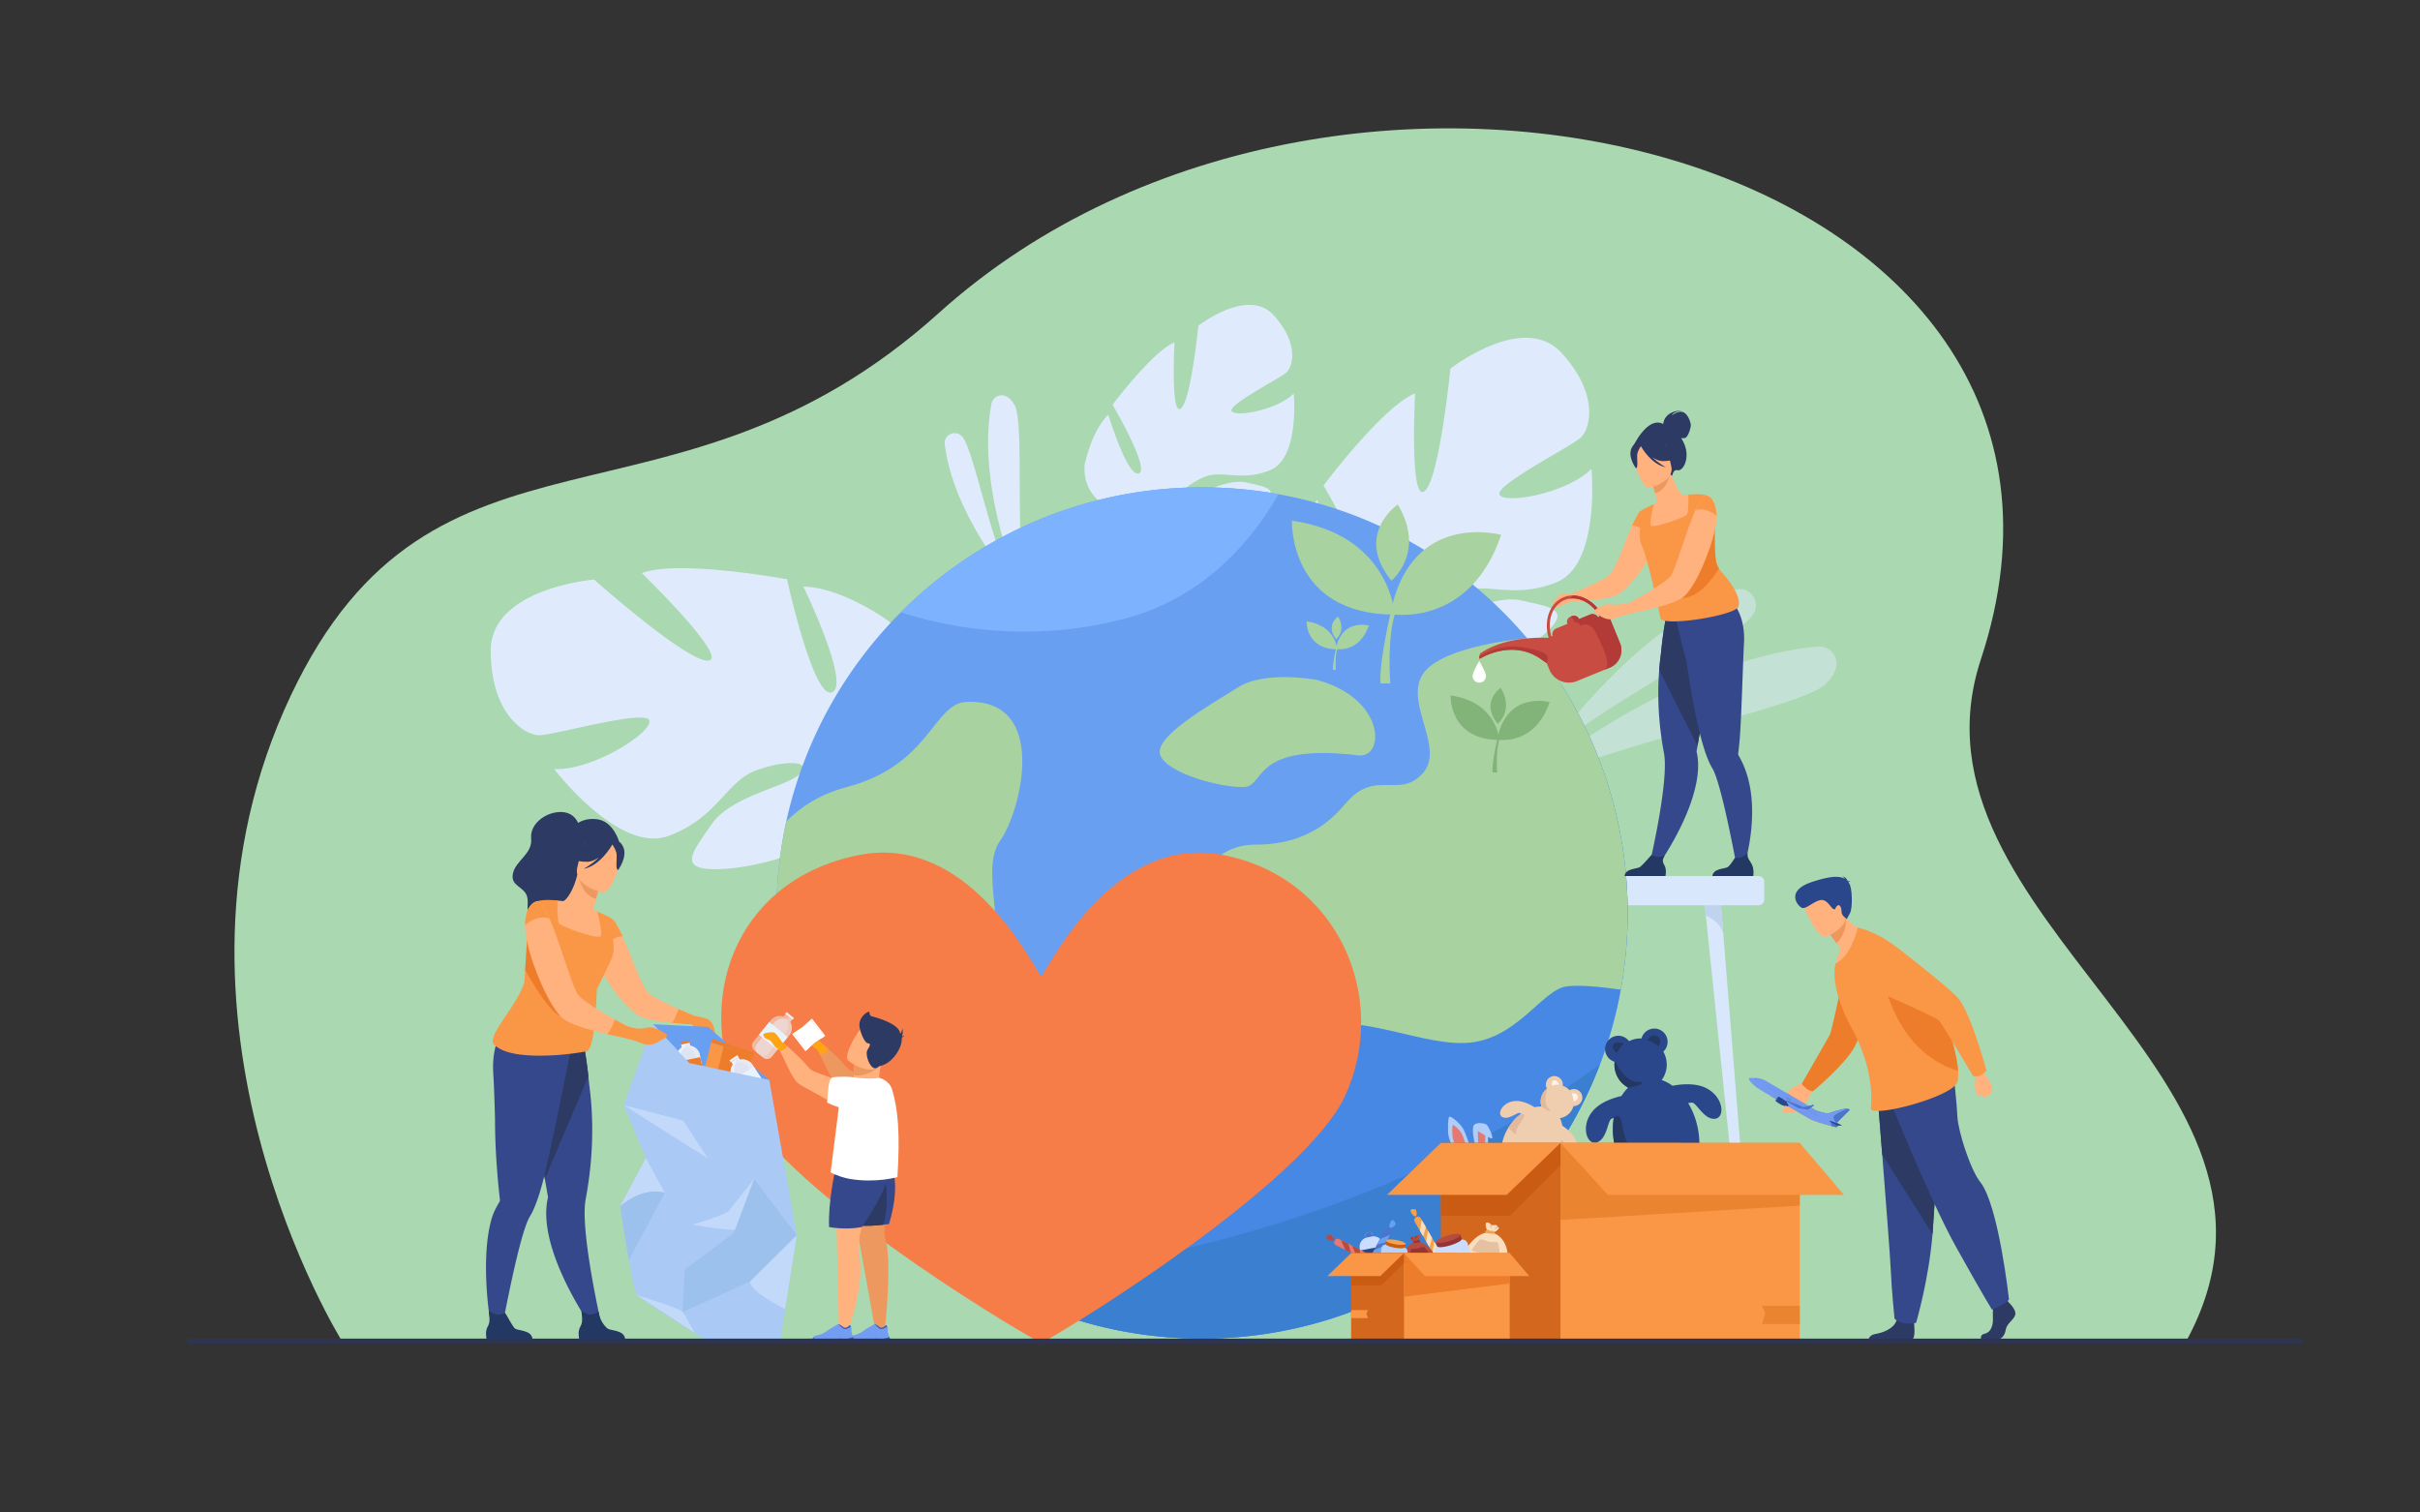 <svg xmlns="http://www.w3.org/2000/svg" viewBox="0 0 3200 2000" xml:space="preserve"><rect x="0" y="0" width="3200" height="2000" fill="#333333" stroke="none"/><path style="fill:#aad8b0" d="M452.515 1773.869s-268.85-429.198-67.94-854.236c189.064-399.977 504.37-188.169 856.973-505.863 535.316-482.32 1597.364-208.049 1377.844 457.933-113.774 345.172 464.265 551.943 270.853 902.909z"/><path style="fill:#d9e7fc" d="M2325.447 1197.076h-309.711c-4.102 0-7.457-3.355-7.457-7.457v-23.775c0-4.102 3.355-7.458 7.457-7.458h309.711c4.102 0 7.457 3.356 7.457 7.458v23.775c0 4.102-3.355 7.457-7.457 7.457"/><path style="fill:#d9e7fc" d="m2086.948 1197.075-3.856 22.638-55.824 327.722c-.157 1.143-1.416 2.01-2.919 2.01-2.865 0-5.098-1.903-4.794-4.091l44.274-335.602 1.677-12.677z"/><path style="fill:#bfd3ef" d="m2086.948 1197.075-3.856 22.638c-2.648-9.018-19.263-9.961-19.263-9.961l1.677-12.677z"/><path style="fill:#d9e7fc" d="M2316.835 1775.458c-1.503 0-2.762-1.423-2.918-3.299l-55.825-537.926-2.406-23.181-1.449-13.978h21.441l1.677 20.809 1.312 16.328 42.963 534.531c.303 3.592-1.929 6.716-4.795 6.716"/><path style="fill:#bfd3ef" d="M2278.666 1234.212c-5.455-17.708-22.971-23.146-22.971-23.146s0-.007-.01-.014l-1.449-13.978h21.441l1.677 20.809z"/><path style="opacity:.5;fill:#dfebfd" d="M2043.116 998.479s108.712-160.92 249.228-218.022c18.674-7.589 36.564 12.569 26.967 30.294q-.24.443-.493.893c-16.879 30-181.644 108.386-275.702 186.835"/><path style="opacity:.5;fill:#dfebfd" d="M2007.176 1042.068s197.843-169.245 396.155-187.062c12.093-1.086 23.362 7.365 24.897 19.409.999 7.844-1.871 17.817-13.614 29.653-31.314 31.561-263.387 72.606-407.438 138"/><path style="fill:#dfebfd" d="M1336.747 768.706s-76.757-89.775-87.5-181.398c-1.428-12.176 13.286-19.404 22.125-10.909q.22.212.444.434c14.857 14.75 34.155 124.034 64.931 191.873"/><path style="fill:#dfebfd" d="M1356.488 796.83s-67.217-143.378-45.576-262.531c1.32-7.266 8.098-12.506 15.408-11.457 4.76.684 10.143 3.98 15.182 12.78 13.438 23.466-.047 166.172 14.986 261.208m327.293-380.366c-33.908-36.777-99.194 14.253-99.194 14.253s-10.021 100.499-23.364 109.72-8.21-87.597-8.21-87.597c-29.049 11.733-81.86 82.352-81.86 82.352s50.011 85.099 34.808 90.752-40.438-77.611-40.438-77.611c-22.579 21.973-31.289 66.21-31.289 66.21-4.729 67.117 81.699 69.723 81.699 69.723s16.695 29.866 16.089 74.417l-.001.001s-.88 8.627.511 21.784l7.296-3.802a80 80 0 0 1-.971-6.695.05.05 0 0 1-.003-.04l-.009-.095a485 485 0 0 1-.329-5.787v-.009c-.002-.005.002-.007 0-.012-.045-5.525-.218-9.533-.479-12.357l-.004-.025c-.458-17.178-.135-40.039 4.332-47.126 0 0-1.399-.715-3.305-2.533l3.305 2.533c26.434 20.255 91.203-7.821 122.275-33.085s10.794-27.175-16.237-33.341c-27.032-6.165-64.096 18.484-78.947 18.282s-1.155-15.278 22.969-25.579 47.806 6.851 87.132-9.102c39.326-15.954 31.153-101.302 31.153-101.302-21.688 21.508-75.512 31.405-81.944 23.414s62.723-42.889 72.033-51.143c9.311-8.252 16.889-39.422-17.018-76.2m380.789 49.931c-50.139-54.382-146.677 21.076-146.677 21.076s-14.816 148.607-34.548 162.241c-19.73 13.635-12.141-129.528-12.141-129.528-42.954 17.349-121.046 121.772-121.046 121.772s73.951 125.835 51.471 134.194-59.796-114.762-59.796-114.762c-33.387 32.491-46.266 97.904-46.266 97.904-6.993 99.245 120.807 103.099 120.807 103.099s24.688 44.162 23.791 110.04l-.001.002s-1.302 12.755.755 32.212l10.788-5.622a118 118 0 0 1-1.435-9.9.07.07 0 0 1-.005-.059l-.013-.141c-.13-2.052-.304-4.978-.486-8.557v-.014c-.004-.007.004-.01 0-.018-.066-8.169-.322-14.096-.707-18.271l-.007-.038c-.677-25.4-.199-59.204 6.405-69.684 0 0-2.068-1.058-4.887-3.745l4.887 3.745c39.087 29.951 134.86-11.565 180.808-48.922 45.946-37.357 15.961-40.183-24.011-49.3s-94.777 27.332-116.736 27.034-1.708-22.591 33.963-37.823 70.689 10.13 128.841-13.461c58.152-23.59 46.066-149.793 46.066-149.793-32.068 31.804-111.658 46.438-121.17 34.621-9.511-11.816 92.747-63.42 106.515-75.624 13.769-12.205 24.975-58.297-25.165-112.678M648.905 860.44c-.081-82.786 136.591-94.067 136.591-94.067s125.041 110.918 151.617 107.142c26.576-3.775-88.39-115.707-88.39-115.707 48.489-18.359 191.993 8.181 191.993 8.181s34.771 159.613 59.6 149.412-37.998-139.759-37.998-139.759c52.123 1.355 112.39 45.351 112.39 45.351 81.12 76.279-21.018 176.506-21.018 176.506s13.243 55.055 64.011 108.533l.002.001s10.758 9.498 23.843 27.055l-13.139 3.572a132 132 0 0 0-6.338-9.229.08.08 0 0 0-.042-.052l-.096-.126a793 793 0 0 0-6.1-7.404l-.01-.011c-.002-.009-.011-.007-.013-.015-6.15-6.767-10.44-11.834-13.295-15.559a.1.1 0 0 1-.023-.036c-18.734-21.396-44.799-48.824-58.188-52.423 0 0 .898-2.44 1.174-6.791l-1.174 6.791c-9.387 54.308-119.653 92.912-185.797 97.095s-43.64-20.913-17.702-58.765 98.675-49.509 116.502-66.432-15.753-19.869-56.646-5.301-50.421 62.014-116.144 86.783c-65.723 24.77-151.632-88.162-151.632-88.162 50.517 1.792 127.063-46.622 125.908-63.56s-124.413 18.299-144.999 18.721c-20.588.424-64.806-28.958-64.887-111.744"/><path style="fill:#699ff0" d="M2152.276 1207.249c0 34.608-3.12 68.497-9.112 101.386-47.738 262.444-277.469 461.428-553.69 461.428-229.741 0-427.313-137.633-514.777-334.947a557 557 0 0 1-28.667-80.946c-12.645-46.831-19.379-96.093-19.379-146.92 0-41.569 4.51-82.079 13.057-121.074 23.385-106.669 77.023-202 151.472-276.562a564 564 0 0 1 68.188-58.251c92.726-67.271 206.777-106.937 330.107-106.937 14.313 0 28.502.536 42.538 1.596a566 566 0 0 1 58.498 7.455c131.011 23.746 246.236 92.85 328.82 190.456a563 563 0 0 1 45.822 62.38c55.182 87.043 87.123 190.262 87.123 300.936"/><path style="fill:#4888e5" d="M2152.272 1207.254c0 34.608-3.12 68.497-9.112 101.386a558 558 0 0 1-27.453 98.564c-80.626 212.122-285.818 362.862-526.237 362.862-95.836 0-186.07-23.951-265.049-66.189a566 566 0 0 1-21.531-12.131c-68.384-40.529-127.458-95.135-173.199-159.832a561 561 0 0 1-54.997-96.794 557 557 0 0 1-28.667-80.946c63.575 15.199 163.941 31.458 284.243 23.808a950 950 0 0 0 64.398-6.271c77.486-10.204 161.347-30.974 247.699-68.002 204.811-87.825 342.607-263.67 422.781-397.389 55.183 87.041 87.124 190.26 87.124 300.934"/><path style="fill:#a8d29f" d="M2152.279 1207.247c0 34.612-3.123 68.503-9.114 101.388-22.912-3.318-52.742-6.558-71.156-4.392-33.177 3.903-66.354 72.21-134.662 74.894-68.307 2.684-152.227-49.522-242.001-14.393-89.775 35.129-136.614-1.952-152.227-27.323s39.033-83.92 34.085-109.291c-4.957-25.371 6.899-111.243 83.012-111.243s107.629-41.6 121.001-56.597c38.337-42.995 68.307-3.903 99.533-37.081 31.226-33.177-23.42-91.726 0-130.759 23.419-39.032 138.575-48.518 138.575-48.518 82.945 98.041 132.954 224.838 132.954 363.315m-829.694-95.658c-27.323 38.476 9.758 118.493-13.661 159.477-23.42 40.984-68.307 33.178-101.485 52.694-28.806 16.939-40.35 86.837-132.74 111.359-30.894-69.653-48.049-146.762-48.049-227.872 0-41.569 4.508-82.075 13.056-121.068 18.853-19.038 44.683-36.135 79.909-45.405 111.243-29.274 114.006-111.15 158.909-112.712 109.332-3.803 71.384 145.041 44.061 183.527"/><path style="fill:#a8d29f" d="M1742.185 899.281s-68.308-13.662-105.388 9.758c-37.081 23.419-112.219 65.379-102.46 89.775 9.758 24.395 80.993 42.936 110.267 41.959 29.273-.976 9.346-58.85 151.25-41.959 35.97 4.282 36.488-74.772-53.669-99.533"/><path style="fill:#7db2ff" d="M1690.51 653.477c-34.608 60.579-97.947 137.303-204.903 165.023-129.055 33.435-238.833 9.277-294.427-8.887a564 564 0 0 1 68.188-58.251c92.726-67.271 206.777-106.937 330.107-106.937 14.313 0 28.502.536 42.538 1.596a566 566 0 0 1 58.497 7.456"/><path style="fill:#3b7fd1" d="M2115.707 1407.204c-80.626 212.122-285.818 362.862-526.237 362.862-95.836 0-186.07-23.951-265.049-66.189a566 566 0 0 1-21.531-12.131c145.272-10.596 507.763-60.227 812.817-284.542"/><path style="fill:#a8d29f" d="M1417.141 1568.969c-29.862 21.778-36.978 88.71-56.079 97.978-9.587 4.654-24.333 21.408-36.637 36.926-77.548-41.467-144.253-100.573-194.73-171.963 33.785-23.447 97.134-63.05 141.082-64.131 0 0 21.964-.258 38.244-44.875 6.415-17.588 13.293-33.188 21.253-44.927 12.254-18.062 27.061-26.989 46.708-19.945 8.423 3.017 13.716 7.732 17.69 13.674 11.368 16.929 12.079 43.814 44.093 69.732 43.248 35.01 8.237 105.751-21.624 127.531m427.178-756.255s-5.88-105.778-135.999-124.172c0 0-4.799 124.172 135.999 124.172"/><path style="fill:#a8d29f" d="M1838.439 811.987s104.347 19.718 146.582-104.724c0 0-120.437-33.627-146.582 104.724"/><path style="fill:#a8d29f" d="M1839.879 767.862s46.303-37.484 8.393-100.711c-.001-.001-58.092 39.32-8.393 100.711m-1.44 44.125s-15.641 67.855-12.92 91.768h12.92s-4.987-63.154 7.275-95.037z"/><path style="fill:#82b378" d="M1982.517 978.391s-2.782-50.053-64.354-58.757c-.001-.001-2.272 58.757 64.354 58.757"/><path style="fill:#82b378" d="M1979.734 978.047s49.376 9.331 69.361-49.555c.001 0-56.99-15.912-69.361 49.555"/><path style="fill:#82b378" d="M1980.415 957.167s21.909-17.737 3.971-47.656c0 0-27.489 18.607-3.971 47.656m-.681 20.88s-7.401 32.108-6.114 43.424h6.114s-2.36-29.884 3.442-44.971z"/><path style="fill:#a8d29f" d="M1768.177 858.533s-1.747-31.429-40.408-36.894c0 0-1.427 36.894 40.408 36.894"/><path style="fill:#a8d29f" d="M1766.43 858.317s31.003 5.858 43.552-31.116c-.001 0-35.785-9.991-43.552 31.116"/><path style="fill:#a8d29f" d="M1766.857 845.206s13.757-11.137 2.493-29.923c.001 0-17.259 11.683-2.493 29.923m-.427 13.111s-4.647 20.161-3.839 27.266h3.839s-1.482-18.765 2.161-28.238z"/><path style="fill:#ffb27d" d="M2075.324 786.161s-10.018-1.954-12.309 0-13.156 12.994-10.83 16.617 13.48-3 15.8-3.625c2.319-.625 8.803-3.158 8.803-3.158z"/><path style="fill:#35488b" d="m2181.781 1140.356 10.74 3.999s46.646-64.696 52.389-121.617c1.026-10.162.684-20.008-1.534-29.1 0 0 .456-2.604 1.254-7.207.368-2.148.824-4.734 1.341-7.698 1.518-8.689 3.604-20.578 5.989-34.116 5.488-31.152 12.599-70.976 18.123-100.252l-2.894-.93-31.31-10.1-6.472-20.552-23.313-6.137s-5.209 10.188-9.864 58.315a364 364 0 0 0-2.228 20.824c-1.814 23.041-1.946 51.625 2.219 84.303a441 441 0 0 0 4.095 25.874c1.228 6.505 1.411 15.371.894 25.549-2.349 46.531-19.429 118.845-19.429 118.845"/><path style="fill:#2c3a64" d="m2194.004 885.785 50.626 100.646c.368-2.148.824-4.734 1.341-7.698 1.518-8.689 3.604-20.578 5.989-34.116 5.488-31.152 12.599-70.976 18.123-100.252l-2.894-.93-31.31-10.1-6.472-20.552-23.313-6.137s-5.209 10.188-9.864 58.315a365 365 0 0 0-2.226 20.824"/><path style="fill:#35488b" d="m2216.275 819.562 1.172-10.05c19.635 5.215 72.096-14.573 72.096-14.573s19.021 16.72 16.523 56.799c-1.219 19.562-3.445 102.688-5.771 127.287a746 746 0 0 1-1.878 17.794q-.007.017-.006.024c-.092.773.178 1.503.57 2.178 3.424 5.811 6.259 11.861 8.584 18.051 22.825 60.824-3.516 135.729-3.516 135.729l-6.835-2.755s-14.99-83.36-27.169-120.188c-2.068-6.246-4.05-11.154-5.866-14.088-5.296-8.547-10.21-22.512-14.671-39.122-8.431-31.402-15.217-72.254-19.732-103.786-.622.031-13.501-53.3-13.501-53.3"/><path style="fill:#ffb27d" d="m2075.324 786.161 1.464 9.835s.649 0 1.788-.081c3.576-.244 12.272-.732 22.105-1.789 14.792-1.462 32.348-4.063 39.337-8.37 10.646-6.501 28.12-26.414 39.498-46.326.325-.487.569-.974.813-1.462 5.933-10.566 10.077-21.05 10.402-29.42.244-5.121-.325-9.509-1.382-13.329-1.382-5.039-3.657-9.021-6.014-12.028-.325-.488-.65-.975-1.138-1.382-3.901-4.632-7.722-6.582-7.722-6.582-1.95-.814-4.063.163-6.257 2.519v.081c-1.789 1.87-3.739 4.714-5.608 8.29-.081.081-.163.163-.163.244-.406.731-.813 1.544-1.3 2.438-.163.163-.244.407-.325.569a203 203 0 0 0-2.683 5.852c-9.996 21.781-20.643 54.778-29.502 64.611-3.819 4.227-21.293 12.517-35.19 18.693a661 661 0 0 1-18.123 7.637"/><path style="fill:#ffb27d" d="M2178.766 697.661c6.164 2.858 13.607 4.805 22.612 5.296 33.757 1.85 41.419-27.742 42.813-47.381-4.866-1.763-9.127-1.596-11.582-1.464-2.394.131-4.893.377-6.953.631-4.13-2.157-11.548-12.635-15.835-30.162l-1.455.675-24.357 11.451s2.587 7.926 4.498 15.51c1.49 5.936 2.561 11.67 1.666 13.274-1.921.781-3.069 1.271-3.069 1.271s0 .009-.008.026c-.246.624-5.542 14.118-8.33 30.873"/><path style="fill:#f99746" d="M2170.322 719.809c.254.675.535 1.333.842 2.008 8.549 18.413 24.374 94.684 24.374 94.684-2.253 13.713 103.058-2.692 103.33-15.177 3.708-13.24-13.161-34.51-22.675-45.181a30.4 30.4 0 0 1-3.19-4.296 29.9 29.9 0 0 1-4.314-12.591c-1.868-17.699-1.157-34.287-1.314-44.373l-.001-.001c-1.858-1.376-3.656-2.648-5.33-3.858-2.561-1.868-4.822-3.612-6.488-5.383-1.833-1.929-2.981-3.902-3.113-6.129a33 33 0 0 1 .132-5.138c.079-.815.185-1.631.308-2.446 1.314-8.566 4.892-16.334 4.892-16.334-9.057-3.665-25.163-1.482-25.163-1.482s.018.894.025 2.358c.053 5.883 0 20.99-1.885 23.849-2.358 3.56-45.505 19.158-47.784 14.327-2.245-4.752 3.901-27.014 4.13-27.855q.01-.026.008-.026c-14.449 5.673-19.613 10.434-19.613 10.434 8.704 5.645-3.905 24.75 2.829 42.61"/><path style="fill:#2c3a64" d="M2199.386 560.71c.053-1.463 1.186-17.233 25.206-18.057 0 0-11.812 1.408-13.853 6.601 0 0 8.043-6.416 14.593-4.352s10.396 13.539 10.436 17.313c.038 3.775-3.601 15.942-7.758 16.976-1.574.392-3.388.287-5.035.006a57 57 0 0 1 3.227 5.759c9.585 19.675-.3 38.904-8.414 36.78-5.204-1.362-6.677 7.518-6.677 7.518l-50.56-40.932s18.57-38.426 38.835-27.612"/><path style="fill:#ed985f" d="M2184.008 636.712s2.59 7.918 4.498 15.51c14.237-3.972 18.561-18.938 19.861-26.961z"/><path style="fill:#ffb27d" d="M2181.01 645.097s34.063-7.883 28.826-29.02c-5.235-21.136-4.365-36.389-26.334-32.25s-24.181 13.248-24.149 20.728 12.662 42.047 21.657 40.542"/><path style="fill:#2c3a64" d="M2157.438 592.555c3.662-7.661 7.972-7.253 10.667-5.894 16.005-14.808 31.704-2.71 31.704-2.71 6.042 14.597 19.138 20.562 19.138 20.562s-5.233 5.358-20.399 5.24c-4.633-.036-9.29-2.163-13.528-5.094 8.175 8.234 17.761 13.246 17.761 13.246-18.986-3.633-31.717-25.612-33.021-27.947-1.608 2.375-4.685 7.431-4.944 11.7-.352 5.802 1.645 17.068-1.678 17.495-.001-.001-11.193-15.109-5.7-26.598"/><path style="fill:#f99746" d="M2167.486 677.193s-8.201 14.307-9.429 17.988c0 0 10.636-.409 14.931 7.772 0 .001 1.03-23.831-5.502-25.76"/><path style="fill:#ed7d2b" d="M2223.895 790.873c20.771-.219 38.358-21.788 49.108-39.026a29.9 29.9 0 0 1-4.314-12.591c-1.868-17.699-1.157-34.287-1.314-44.373l-.001-.001c-1.858-1.376-3.656-2.648-5.33-3.858-2.561-1.868-4.822-3.612-6.488-5.383-17.011 28.749-59.825 105.529-31.661 105.232"/><path style="fill:#ffb27d" d="m2145.382 802.172 2.845 10.402s3.576-.65 9.266-1.707c1.706-.325 2.682-.568 2.682-.568 4.551-.893 9.997-2.113 15.93-3.414h.081c10.159-2.438 21.537-5.363 31.128-8.616 6.745-2.356 12.598-4.875 16.579-7.395a10 10 0 0 0 1.138-.813c9.509-6.907 20.807-27.225 29.584-49.007 1.219-3.007 2.356-6.014 3.494-8.94 4.064-10.892 7.314-21.619 9.266-30.884 1.219-5.526 2.031-10.566 2.194-14.711.081-1.462.162-2.843.081-4.145-.163-23.568-11.866-26.819-11.866-26.819-.243-.081-.487-.163-.813-.243-2.032-.325-4.146 1.056-6.339 3.738-2.764 3.332-5.689 8.777-8.697 15.36-4.632 10.484-9.508 24.057-14.06 37.549-2.52 7.395-4.958 14.792-7.396 21.618a463 463 0 0 1-4.063 11.623c-2.52 6.827-4.796 12.353-6.827 15.848-1.301 2.275-5.039 5.445-9.997 9.021-8.614 6.258-21.212 13.817-32.184 19.993-4.552 2.602-8.858 4.958-12.435 6.909a909 909 0 0 1-9.591 5.201"/><path style="fill:#f99746" d="M2241.963 674.444c15.646-4.313 27.715 7.903 27.715 7.903-.196-23.531-11.909-26.753-11.909-26.753-4.712-1.95-10.173 6.211-15.806 18.85"/><path style="fill:#233862" d="M2264.311 1158.386h54.091s1.296-8.243-1.529-14.497c-2.707-6.002-6.947-8.729-5.933-15.99-3.437 3.538-9.038 7.501-16.857 6.449-.959 1.554-6.186 9.867-9.386 12.166-3.536 2.54-19.298 1.634-20.386 11.872m-116.139 0h54.091s2.022-8.627-1.529-14.497c-3.144-5.194-1.938-8.154.39-12.451-2.45 1.003-5.62 1.916-9.11 1.716-2.694-.155-5.545-1.378-8.044-2.829-2.328 2.654-12.296 13.951-15.411 16.189-3.537 2.54-19.297 1.634-20.387 11.872"/><path style="fill:#c94c43" d="m2142.165 850.369-12.854-31.356c-1.675-4.09-6.164-6.214-10.33-5.065-4.257-8.006-10.121-14.512-16.77-19.078-7.006-4.823-14.87-7.481-22.634-7.447a32.1 32.1 0 0 0-12.08 2.391c-18.277 7.489-26.466 30.581-19.76 53.257l-1 .408s-3.124-.217-8.364-.217c-16.553 0-54.182 2.199-80.582 20.535 0 0-1.657 1.766-1.724 4.465-.033.892.116 1.891.558 2.958 0 0 42.378-27.441 81.573.758a194 194 0 0 0 7.015 4.807l3.516 8.581c5.831 14.229 22.234 21.093 36.463 15.262l35.896-14.712 7.481-3.065c12.671-5.19 18.794-19.811 13.596-32.482m-69.595-25.416-14.62 5.998c-3.974 1.625-6.064 5.948-5.04 10.005l-1.565.642c-5.948-20.66 1.308-41.495 17.627-48.184a27.5 27.5 0 0 1 7.031-1.858c7.515-.991 15.345 1.033 22.384 5.423 6.69 4.165 12.654 10.472 16.953 18.386l-2.157.883c-2.116-3.599-6.631-5.215-10.605-3.59l-14.628 5.998c-1.142-2.79-3.857-4.482-6.706-4.482-.9 0-1.825.175-2.708.533l-2.024.833c-3.674 1.507-5.449 5.739-3.942 9.413"/><path style="fill:#b23b38" d="M2045.213 876.786a195 195 0 0 1-7.015-4.807c-39.195-28.199-81.573-.758-81.573-.758-.441-1.066-.591-2.066-.558-2.958 5.931-3.907 28.165-16.903 55.715-12.463 32.281 5.208 38.121 9.698 33.431 20.986m83.356 6.065-7.481 3.065c11.213-6.123-2.674-31.989-10.796-49.067s-20.41-9.272-20.41-9.272c-2.815-5.723-8.848-5.415-8.848-5.415-.316-5.515-4.523-6.623-4.523-6.623l2.024-.833a7.2 7.2 0 0 1 2.708-.533c2.849 0 5.564 1.691 6.706 4.482l14.628-5.998c3.975-1.624 8.489-.008 10.605 3.59l2.157-.883c-4.299-7.914-10.263-14.221-16.953-18.386-7.039-4.39-14.869-6.414-22.384-5.423 1.175-.95 2.441-2.274 3.574-4.132 7.764-.034 15.628 2.624 22.634 7.447 6.648 4.565 12.513 11.071 16.77 19.078 4.166-1.15 8.655.975 10.33 5.065l12.854 31.356c5.199 12.671-.924 27.292-13.595 32.482"/><path style="fill:#ffb27d" d="M2111.735 812.25c5.201 2.193 12.516 9.833 24.22 5.202 8.371-3.252 17.229-5.527 21.537-6.584 1.706-.325 2.682-.568 2.682-.568l-4.633-13.492s-.162.082-.568.163c-3.007.649-18.286 3.901-25.438 2.276-8.046-1.869-21.537 7.802-21.537 7.802s-1.464 3.088 3.737 5.201"/><path style="fill:#fff" d="M1964.9 893.869c0-4.881-8.838-19.947-8.838-19.947s-8.838 15.066-8.838 19.947a8.838 8.838 0 0 0 17.676 0"/><path style="fill:#2c3a64" d="M2656.48 1722.585s10.238 9.488 8.24 16.23c-1.998 6.741-11.236 11.236-12.485 19.477-1.248 8.239-6.242 12.734-10.736 12.734h-21.429s-3.309-5.799 4.682-7.547c7.99-1.747 11.004-11.431 10.504-20.42-.499-8.989.749-20.975.749-20.975l16.979-3.995zm-125.598 25.87s2.497 19.976-1.997 22.224c-4.495 2.247-58.18 1.498-58.18 1.498s0-6.742 9.238-8.24c9.239-1.498 25.47-6.991 28.216-19.227 2.747-12.235 22.723 3.745 22.723 3.745"/><path style="fill:#35488b" d="M2482.319 1443.421s3.034 37.853 6.6 83.353c4.847 61.808 10.675 137.729 11.251 152.111.997 24.975 4.997 64.924 4.997 64.924s9.483 9.491 28.466 5.491c0 0 16.914-57.029 21.746-117.368l.225-2.982c4.494-61.426 11.483-190.771 11.483-190.771z"/><path style="fill:#2c3a64" d="M2482.319 1443.421s3.034 37.853 6.6 83.353l66.46 105.158.225-2.982c4.494-61.426 11.483-190.771 11.483-190.771z"/><path style="fill:#35488b" d="M2496.174 1447.916s54.684 137.085 90.641 201.507c35.957 64.423 47.193 82.4 47.193 82.4s20.6-8.239 22.473-13.858c0 0-13.75-124.37-37.829-154.688-13.606-17.132-29.589-68.543-30.339-86.521-.749-17.978-4.869-53.56-4.869-53.56z"/><path style="fill:#ffb27d" d="M2388.857 1428.943s-19.297 9.263-21.895 11.64-9.008 14.048-8.516 14.927c.492.881 1.452 1.152 3.202-.058s6.657-6.264 6.837-5.325c.181.938-13.1 16.566-10.751 19.873s15.663 2.33 23.266-3.077 15.191-25.282 16.335-26.368c9.695-9.203-8.478-11.612-8.478-11.612"/><path style="fill:#ed7d2b" d="M2387.988 1438.868c-5.357-4.661-5.498-5.841-5.498-5.841s34.218-59.17 37.185-64.861c2.966-5.69 21.305-94.555 21.305-94.555l63.399-18.383s-44.657 115.476-52.456 129.747c-12.889 23.583-54.961 58.292-54.961 58.292s-4.766-.739-8.974-4.399"/><path style="fill:#ffb27d" d="M2472.084 1232.104s-22.312 39.257-44.12 44.381c0 0 .908-13.185 6.218-22.207a234 234 0 0 1-5.736-7.029c-5.49-7.035-8.101-11.341-8.101-11.341l7.401-19.898 5.022-13.5c2.413 4.381 5.074 8.115 7.847 11.308 14.294 16.432 31.469 18.286 31.469 18.286"/><path style="fill:#ed975d" d="M2440.615 1213.817s2.663 19.672-12.17 33.432c-5.49-7.035-8.101-11.341-8.101-11.341l7.401-19.898c7.938-2.418 12.87-2.193 12.87-2.193"/><path style="fill:#ffb27d" d="M2414.465 1238.809s33.337-12.996 24.924-33.632-9.776-36.211-31.417-28.785c-21.64 7.425-22.539 16.975-21.406 24.546 1.132 7.57 19.01 40.72 27.899 37.871"/><path style="fill:#f99746" d="M2586.673 1433.557c-13.443 19.331-113.996 45.163-112.794 31.786.453-5.126 1.067-14.151-.014-26.394a176 176 0 0 0-1.068-9.117c-2.563-17.596-8.624-40.197-22.161-66.377a289 289 0 0 0-3.164-5.94c-5.58-10.133-10.319-20.84-13.938-31.319-6.969-20.132-9.785-39.396-6.261-51.985a.7.7 0 0 1 .053-.174c21.014-9.719 29.157-47.405 29.157-47.405s71.702 12.869 111.873 108.442c0 0 3.858 10.493 8.264 24.737 5.354 17.275 11.521 40.05 12.589 56.297.521 7.716-.12 13.964-2.536 17.449"/><path style="fill:#2b478b" d="M2444.174 1166.844c.233-.461.912-.954 2.567-1.46 0 0-1.551-.521-3.356-.125-.935-2.284-3.21-6.173-7.478-6.203 0 0 2.446.637 3.349 3.087-5.847-3.706-16.686-4.782-43.744 4.23-35.661 11.878-17.845 32.579-12.439 34.239 5.404 1.659 15.354-8.991 24.304-10.446 8.949-1.454 13.79 11.012 17.202 12.046s1.472-1.803 5.044-4.644 5.625 3.843 5.548 8.536c-.078 4.693 6.888 9.144 6.888 9.144l4.086-7.494c4.085-7.495 2.974-34.701-.929-39.598-.347-.432-.691-.872-1.042-1.312"/><path style="fill:#ed7d2b" d="M2589.209 1416.107c-86.521-26.099-100.285-129.255-100.285-129.255s49.262 37.647 87.696 72.958c5.354 17.276 11.522 40.05 12.589 56.297"/><path style="fill:#ffb27d" d="M2612.932 1419.494s-1.951 16.369-1.48 19.04 3.589 10.617 4.364 10.661 3.128.139 3.064-1.498-1.126-3.166-.441-2.896.882 6.449 4.001 6.289 12.307-3.623 11.933-10.799-10.157-20.319-10.391-21.512c-1.978-10.102-11.05.715-11.05.715"/><path style="fill:#f99746" d="M2618.114 1422.256c-6.864 3.146-9.413-.063-9.413-.063s-39.984-66.768-44.195-72.137c-4.212-5.369-78.023-37.044-78.023-37.044s-30.039-11.482-31.227-29.704c-1.031-15.835 7.958-25.563 17.803-31.431 11.731-6.992 26.575-5.963 37.361 2.414 24.213 18.804 72.212 56.628 79.937 66.884 17.192 22.828 36.248 94.385 36.248 94.385s-3.099 4.225-8.491 6.696"/><path style="fill:#4a75cb" d="m2446.24 1467.533-17.996 17.979-.249-.156-27.009-16.942s13.977 4.512 15.867 3.985c1.781-.497 21.306-7.206 25.908-6.647.281.034.508.097.671.188z"/><path style="fill:#e58638" d="M2427.432 1490.394c-.723-.156-2.864-.664-5.781-1.411-8.386-2.147-23.172-6.266-29.011-9.644-5.237-3.03-32.907-19.119-51.972-30.42 7.604-4.066 15.107-4.639 21.396-3.849 22.256 13.064 51.334 30.215 54.893 32.717 5.854 4.118 13.832 9.098 13.832 9.098s-.031.226-.115.566c-.27 1.106-1.1 3.403-3.242 2.943"/><path style="fill:#739af0" d="M2427.432 1490.394c-.723-.156-2.864-.664-5.781-1.411-8.386-2.147-23.172-6.266-29.011-9.644-5.237-3.03-32.907-19.119-51.972-30.42-9.572-5.674-16.976-10.142-18.275-11.142-3.889-2.99-11.378-10.465-9.537-11.875 1.844-1.41 5.434.009 6.785-.199l.058-.01c.315-.049.838-.131 1.558-.174 2.571-.153 7.669.202 14.93 4.394 0 0 11.52 6.728 25.879 15.157 22.256 13.064 51.334 30.215 54.893 32.717 5.854 4.118 13.832 9.098 13.832 9.098s-.031.226-.115.566c-.272 1.106-1.102 3.403-3.244 2.943"/><path style="fill:#4a75cb" d="M2427.432 1490.394c-.723-.155-2.864-.664-5.781-1.411.38-3.326-1.946-5.975-1.946-5.975l10.971 4.443c-.272 1.105-1.101 3.403-3.244 2.943"/><g style="opacity:.5"><path style="fill:#4a75cb" d="M2403.659 1476.259a.36.36 0 0 1-.127-.494l.194-.329a.36.36 0 0 1 .494-.127.36.36 0 0 1 .127.494l-.194.329a.36.36 0 0 1-.494.127m-1.603-.947a.363.363 0 0 1-.127-.495l.194-.329a.361.361 0 1 1 .621.368l-.193.329a.365.365 0 0 1-.495.127m-1.603-.949a.36.36 0 0 1-.128-.494l.195-.329a.361.361 0 0 1 .621.367l-.194.329a.36.36 0 0 1-.494.127m-1.603-.947a.36.36 0 0 1-.127-.494l.194-.329a.36.36 0 0 1 .495-.127c.17.101.228.323.127.494l-.195.329a.36.36 0 0 1-.494.127m-1.604-.947a.363.363 0 0 1-.127-.495l.194-.329a.362.362 0 0 1 .622.367l-.195.33a.363.363 0 0 1-.494.127m-1.603-.948a.36.36 0 0 1-.127-.494l.195-.329a.36.36 0 1 1 .621.367l-.194.329a.363.363 0 0 1-.495.127m-1.603-.948a.363.363 0 0 1-.127-.495l.194-.328a.36.36 0 0 1 .494-.128.36.36 0 0 1 .127.495l-.194.329a.36.36 0 0 1-.494.127m-1.603-.948a.36.36 0 0 1-.127-.494l.194-.329a.361.361 0 0 1 .622.367l-.194.329a.36.36 0 0 1-.495.127m-1.603-.947a.36.36 0 0 1-.128-.494l.195-.329a.36.36 0 0 1 .494-.128.363.363 0 0 1 .127.495l-.194.329a.36.36 0 0 1-.494.127m-18.892-11.166a.363.363 0 0 1-.127-.495l.194-.329a.362.362 0 0 1 .622.367l-.194.33a.364.364 0 0 1-.495.127m-1.602-.949a.36.36 0 0 1-.127-.494l.194-.329a.36.36 0 1 1 .621.367l-.194.329a.36.36 0 0 1-.494.127m-1.604-.947a.36.36 0 0 1-.127-.495l.194-.328a.36.36 0 0 1 .495-.128c.17.102.228.324.127.495l-.195.329a.36.36 0 0 1-.494.127m-1.603-.948a.36.36 0 0 1-.127-.494l.194-.329a.361.361 0 0 1 .622.367l-.195.329a.36.36 0 0 1-.494.127m-1.603-.947a.36.36 0 0 1-.128-.494l.195-.329a.36.36 0 1 1 .621.367l-.194.329a.36.36 0 0 1-.494.127m-1.603-.948a.363.363 0 0 1-.127-.495l.194-.329a.36.36 0 0 1 .494-.127.36.36 0 0 1 .127.495l-.194.329a.36.36 0 0 1-.494.127m-1.604-.948a.36.36 0 0 1-.127-.494l.194-.329a.361.361 0 0 1 .622.367l-.194.329a.36.36 0 0 1-.495.127m-1.602-.947a.36.36 0 0 1-.127-.494l.194-.329a.361.361 0 0 1 .621.367l-.194.329a.36.36 0 0 1-.494.127m-1.604-.948a.36.36 0 0 1-.127-.494l.194-.329a.36.36 0 0 1 .495-.127c.17.101.228.323.127.495l-.195.328a.36.36 0 0 1-.494.127m-6.204-3.667a.36.36 0 0 1-.127-.494l.194-.329a.36.36 0 0 1 .494-.127.36.36 0 0 1 .127.494l-.194.329a.36.36 0 0 1-.494.127m3.135 1.853a.363.363 0 0 1-.127-.495l.194-.329a.362.362 0 0 1 .622.368l-.195.329a.36.36 0 0 1-.494.127m-4.737-2.801a.36.36 0 0 1-.127-.494l.193-.329a.361.361 0 0 1 .622.367l-.194.329a.36.36 0 0 1-.494.127m-1.604-.948a.36.36 0 0 1-.127-.494l.194-.329a.36.36 0 0 1 .494-.127.363.363 0 0 1 .128.495l-.195.328a.36.36 0 0 1-.494.127m-1.603-.947a.36.36 0 0 1-.127-.494l.194-.329a.36.36 0 0 1 .495-.127c.17.101.228.323.127.494l-.195.329a.36.36 0 0 1-.494.127m-1.604-.947a.364.364 0 0 1-.127-.495l.195-.329a.36.36 0 0 1 .494-.127.363.363 0 0 1 .127.495l-.194.329a.363.363 0 0 1-.495.127m-1.603-.949a.36.36 0 0 1-.127-.494l.194-.329a.36.36 0 1 1 .621.367l-.194.329a.36.36 0 0 1-.494.127m-1.603-.947a.36.36 0 0 1-.127-.494l.194-.329a.361.361 0 0 1 .622.367l-.194.329a.363.363 0 0 1-.495.127m-1.604-.947a.36.36 0 0 1-.126-.495l.193-.329a.362.362 0 0 1 .622.368l-.194.328a.363.363 0 0 1-.495.128m-1.602-.948a.36.36 0 0 1-.127-.494l.194-.329a.362.362 0 0 1 .622.367l-.195.329a.36.36 0 0 1-.494.127m-1.571-.929a.36.36 0 0 1-.127-.494l.194-.329a.36.36 0 1 1 .621.367l-.193.329a.363.363 0 0 1-.495.127m-1.604-.947a.363.363 0 0 1-.127-.495l.194-.328a.36.36 0 0 1 .494-.128.36.36 0 0 1 .128.495l-.194.329a.363.363 0 0 1-.495.127m-1.602-.949a.36.36 0 0 1-.127-.494l.193-.329a.361.361 0 0 1 .622.367l-.194.329a.36.36 0 0 1-.494.127m-12.325-8.263a.554.554 0 0 1-.775.09l-2.513-1.99c.315-.049.838-.131 1.558-.174l1.642 1.299a.55.55 0 0 1 .088.775"/><path style="fill:#4a75cb" d="m2363.336 1454.315-.486-.288a.68.68 0 0 1-.24-.931l1.201-2.031a.68.68 0 0 1 .931-.239l.487.288a.68.68 0 0 1 .239.931l-1.2 2.031a.68.68 0 0 1-.932.239m3.185 1.883-.487-.288a.68.68 0 0 1-.239-.931l1.201-2.031a.68.68 0 0 1 .93-.239l.488.288c.321.19.43.609.239.931l-1.201 2.031a.68.68 0 0 1-.931.239m19.6 9.695a.36.36 0 0 1-.127-.495l.194-.329a.36.36 0 0 1 .495-.127c.17.102.228.324.127.494l-.195.33a.363.363 0 0 1-.494.127m-1.603-.949a.36.36 0 0 1-.127-.494l.194-.329a.361.361 0 0 1 .622.367l-.194.329a.36.36 0 0 1-.495.127m-1.603-.947a.363.363 0 0 1-.128-.495l.195-.328a.36.36 0 0 1 .494-.128.36.36 0 0 1 .127.495l-.194.329a.36.36 0 0 1-.494.127m-1.603-.948a.36.36 0 0 1-.127-.494l.194-.329a.36.36 0 0 1 .494-.127.36.36 0 0 1 .127.494l-.193.329a.363.363 0 0 1-.495.127m-1.604-.947a.36.36 0 0 1-.127-.494l.194-.329a.361.361 0 0 1 .622.367l-.194.329a.363.363 0 0 1-.495.127m-1.603-.948a.36.36 0 0 1-.127-.495l.194-.329a.361.361 0 0 1 .621.367l-.194.33a.363.363 0 0 1-.494.127m-1.603-.948a.36.36 0 0 1-.127-.494l.194-.329a.36.36 0 0 1 .495-.127c.17.101.228.323.127.494l-.195.329a.36.36 0 0 1-.494.127m-1.604-.947a.363.363 0 0 1-.127-.495l.194-.328a.361.361 0 0 1 .622.367l-.195.329a.36.36 0 0 1-.494.127m-1.602-.948a.36.36 0 0 1-.128-.494l.195-.329a.36.36 0 1 1 .621.367l-.194.329a.36.36 0 0 1-.494.127"/></g><path style="fill:#2b478b" d="M2363.427 1462.803c1.077.193 1.892-.964 1.347-1.914-.544-.948-1.377-2.048-2.558-2.729-2.428-1.402-3.146 3.041-2.356 3.541.464.293 2.132.844 3.567 1.102"/><path style="fill:#2b478b" d="m2363.188 1457.517-2.982 5.046s-2.967-.603-7.021-2.867c-2.482-1.388-3.978-2.672-4.765-3.459-.498-.499-.712-.798-.712-.798l3.127-5.29c.3-.035.674.018 1.102.139 3.551 1.007 10.841 6.756 10.841 6.756z"/><path style="fill:#4a75cb" d="m2351.936 1450.287-3.517 5.949c-.498-.499-.712-.798-.712-.798l3.127-5.29c.3-.035.674.018 1.102.139"/><path style="fill:#2b478b" d="M2419.834 1482.12c.146-.055 10.452 2.274 16.055 6.375l-7.085-.108-9.1-5.379s-.6-.618.13-.888"/><path style="fill:#4a75cb" d="M2398.8 1461.595s-6.376 4.389-7.484 4.983-2.886.432-2.886.432l-.011-.002-10.968-1.849s-11.69-6.828-14.207-8.377a9 9 0 0 1-.442-.283c-.736-.534-.982-1.008-.73-1.155.251-.147 19.479 7.501 21.602 8.361l.061.024c2.07.827 2.486.396 2.486.396l10.602-2.91c.152-.076.354-.089.569-.066.639.066 1.408.446 1.408.446"/><path style="fill:#4a75cb" d="M2397.391 1461.148c-2.9.891-10.915 3.339-11.613 3.428-.75.096-18.234-6.242-22.533-7.794a9 9 0 0 1-.442-.283c-.736-.534-.982-1.008-.73-1.155.251-.147 19.479 7.501 21.602 8.361s2.547.42 2.547.42l10.602-2.91c.15-.076.351-.089.567-.067"/><path style="fill:#4a75cb" d="M2398.8 1461.595s-6.376 4.389-7.484 4.983-2.886.432-2.886.432l-.011-.002a23.8 23.8 0 0 1-4.686-3.278c2.07.827 2.486.396 2.486.396l10.602-2.91c.152-.076.354-.089.569-.066.641.065 1.41.445 1.41.445"/><path style="fill:#739af0" d="m2428.489 1485.621-27.503-17.208s14.201 4.633 16.113 4.117c1.803-.485 21.545-7.077 26.215-6.483-5.305 2.144-17.746 7.449-18.606 10.392-.819 2.801 2.205 7.161 3.781 9.182"/><path style="fill:#f4a671" d="M2199.818 1478.299c.108-5.782 4.595-15.647-4.264-25.021-6.278-6.728-11.813-14.289-14.457-17.985-.959-1.5-11.678 7.316-11.446 7.673 1.762 2.613 9.851 15.924 11.024 23.347 1.283 8.365 15.616 17.522 15.616 17.522s3.496.217 3.527-5.536"/><path style="fill:#2b478b" d="M2267.127 1479.445c-14.096.736-23.73-21.138-29.669-21.426-.975-.043-2.825.227-5.203.576 5.847 9.592 10.314 20.868 12.79 33.261 8.452 42.196-9.358 81.347-39.775 87.433-29.583 5.92-60.202-21.622-69.622-61.968a112 112 0 0 1-.741-3.42c-2.464-12.307-2.69-24.35-1.023-35.394 0-.03.006-.067.012-.098-1.274.337-2.262.631-2.844.907-5.375 2.556-5.841 26.445-19.14 31.194-13.293 4.744-22.254-20.733-6.423-40.578 9.652-12.104 26.758-17.944 38.635-20.659 2.471-4.027 5.309-7.644 8.471-10.769.116-.116.232-.239.355-.355-8.728-4.719-15.365-13.141-17.467-23.633a34.6 34.6 0 0 1-.479-10.504c-.03-.007-.055-.019-.086-.025-6.006-1.813-10.836-6.79-12.153-13.366-1.899-9.5 4.26-18.748 13.766-20.647 6.876-1.379 13.624 1.471 17.546 6.754a34.7 34.7 0 0 1 16.494-3.549c1.661-6.27 6.741-11.369 13.526-12.729 9.505-1.899 18.747 4.26 20.653 13.766 1.244 6.232-.98 12.361-5.339 16.369a34.7 34.7 0 0 1 3.867 10.364c1.986 9.903-.478 19.66-6.006 27.211 4.965 1.71 9.782 4.272 14.348 7.563 11.914-2.28 31.392-4.131 45.818 3.8 22.253 12.221 23.785 39.181 9.689 39.922"/><path style="fill:#233862" d="M2135.647 1517.321a112 112 0 0 1-.741-3.42c-2.464-12.307-2.69-24.35-1.023-35.394 1.746-2.035 4.069-3.549 6.704-2.298 5.822 2.758 4.903 30.644 13.79 37.078 6.588 4.77-9.886 4.824-18.73 4.034m33.8-83.247c-3.34 1.238-10.468 3.451-16.854 4.432.116-.116.232-.239.355-.355-8.728-4.719-15.365-13.141-17.467-23.633a34.6 34.6 0 0 1-.479-10.504c-.03-.007-.055-.019-.086-.025.35-.141.797.074 1.379.896 2.219 3.144 14.2 28.578 33.15 25.667.002-.001 4.954 1.684.002 3.522m8.985-58.681s4.443-8.274 11.032-6.129 7.508 11.645 3.218 14.249c0 0-6.387-5.909-14.25-8.12m-30.95 4.836s-9.5-4.377-13.79.68 4.29 11.506 4.29 11.506 4.137-8.576 9.5-12.186"/><path style="fill:#efcdaf" d="M2071.188 1533.285c-6.707-6.031-1.189-20.272-3.745-23.084-.421-.46-1.38-1.173-2.613-2.089-1.686 6.978-4.756 14.095-9.23 20.816-15.229 22.899-40.958 32.564-57.461 21.585-16.053-10.679-17.466-36.958-3.511-59.457q.585-.943 1.208-1.881c4.441-6.679 9.776-12.228 15.516-16.469a.3.3 0 0 1 .05-.039c-.729-.423-1.308-.735-1.695-.874-3.585-1.271-14.58 9.323-22.739 5.468-8.153-3.856-.704-19.424 15.414-21.252 9.83-1.116 20.203 3.965 26.801 8.1 2.935-.706 5.851-1.061 8.691-1.047.105 0 .214-.003.321 0-1.816-6.074-1.017-12.879 2.771-18.573a22.1 22.1 0 0 1 4.525-4.967c-.011-.017-.017-.033-.027-.05a11.22 11.22 0 0 1 .538-11.531c3.43-5.154 10.39-6.557 15.547-3.124 3.732 2.48 5.497 6.816 4.887 10.976a22.2 22.2 0 0 1 9.06 5.842 11.21 11.21 0 0 1 11.863.35c5.157 3.432 6.556 10.39 3.127 15.549a11.22 11.22 0 0 1-9.805 4.994 22.2 22.2 0 0 1-2.93 6.433c-3.573 5.375-9.093 8.676-15.001 9.595 1.473 3.015 2.495 6.348 3.074 9.897 6.417 4.348 16.062 12.304 19.006 22.403 4.547 15.574-6.932 28.457-13.642 22.429"/><path style="fill:#e2b99a" d="M1994.628 1491.057q.585-.943 1.208-1.881c4.441-6.679 9.776-12.228 15.516-16.469 1.709-.132 3.442.231 4.07 1.987 1.388 3.876-11.617 16.072-10.504 22.994.828 5.131-6.647-2.281-10.29-6.631m52.868-22.389c-2.069-.948-6.292-3.166-9.623-5.605.105 0 .214-.003.321 0-1.816-6.074-1.017-12.879 2.771-18.573a22.1 22.1 0 0 1 4.525-4.967c-.011-.017-.017-.033-.027-.05.222.094.327.393.22 1.027-.416 2.424-6.48 19.336 3.404 26.574 0 0 1.478 2.998-1.591 1.594"/><path style="fill:#fff3e9" d="M2078.052 1446.185s5.745-1.735 7.757 2.209-1.862 8.655-4.979 7.896c0 0-.221-5.555-2.778-10.105m-16.181-11.786s-2.32-6.269-6.543-5.918c-4.223.35-3.254 7.14-3.254 7.14s5.742-2.01 9.797-1.222"/><path style="fill:#afcdfb" d="M1929.25 1529.818s-14.395-18.558-14.492-33.705.344-20.175 2.872-19.492c2.528.684 13.9 9.128 17.987 17.54s11.268 30.419 11.417 33.412c.15 2.992-17.784 2.245-17.784 2.245"/><path style="fill:#e57970" d="M1930.037 1523.895s-9.198-12.82-9.546-23.063c-.349-10.242-.173-13.633 1.394-13.123s8.715 6.436 11.386 12.2 7.502 20.779 7.65 22.806c.148 2.025-10.884 1.18-10.884 1.18"/><path style="fill:#afcdfb" d="M1952.477 1522.073s-6.901-25.136-4.175-31.979 16.864-2.273 18.467 2.551c1.604 4.825.616 25.197.616 25.197z"/><path style="fill:#e57970" d="M1954.313 1493.173s-.999 19.922 2.485 27.674l6.698-1.901s1.039-22.243.146-23.746-9.329-2.027-9.329-2.027"/><path style="fill:#afcdfb" d="M1947.911 1491.521s23.211 15.362 25.085 13.74-5.187-17.216-7.924-18.612-17.328-4.276-17.161 4.872"/><path transform="rotate(-180 2063.434 1641.836)" style="fill:#d3671e" d="M1905.219 1511.377h316.431v260.918h-316.431z"/><path style="fill:#f99746" d="M2063.433 1511.378h316.431v260.919h-316.431z"/><path style="opacity:.4;fill:#d86713" d="M2379.863 1511.378v82.852l-316.43 18.953v-101.805z"/><path style="fill:#f99746" d="m2063.435 1511.377 62.611 68.651h312.245l-58.426-68.651z"/><path style="fill:#f1a34f" d="M1905.403 1706.125h50.142l-4.417-14.109 4.417-10.081h-50.142z"/><path style="opacity:.4;fill:#d86713" d="M2379.933 1750.873h-50.142l4.417-14.109-4.417-10.081h50.142z"/><path style="fill:#c95c12" d="m2063.435 1540.874-66.7 66.7h-91.332v-96.197h158.032z"/><path style="fill:#f99746" d="m1905.219 1511.377-71.143 68.651h158.316l71.043-68.651z"/><path style="fill:#caddff" d="m1827.09 1703.562-5.763 1.118c-6.837 1.329-13.516-3.18-14.841-10.017l-8.476-43.628c-1.209-6.234 2.421-12.325 8.242-14.364a3.5 3.5 0 0 1-.126-.463l-.499-2.564a3.304 3.304 0 0 1 2.61-3.863l2.564-.498a3.305 3.305 0 0 1 3.867 2.604l.494 2.569q.039.177.05.359l.004.063c6.315-.494 12.182 3.849 13.417 10.205l8.472 43.632c1.331 6.833-3.179 13.516-10.015 14.847"/><path transform="rotate(-10.987 1816.968 1665.717)" style="fill:#2b478b" d="M1801.12 1650.266h31.195v30.544h-31.195z"/><path style="fill:#4a75cb" d="m1815.214 1634.815-8.961 1.855a3.5 3.5 0 0 1-.126-.463l-.499-2.564a3.304 3.304 0 0 1 2.61-3.863l2.564-.498a3.305 3.305 0 0 1 3.867 2.604l.494 2.569c.028.118.042.239.051.36"/><path style="fill:#f9ddbf" d="M1982.354 1623.805s-3.794 5.341-7.272 5.415-8.77-2.476-8.77-2.476-3.193-7.117-1.027-9.902c0 0 2.172-.953 4.443.73.391.29.786.655 1.176 1.126.551.662 1.17 1.04 1.826 1.238 2.482.755 5.428-1.021 6.529.692a11.7 11.7 0 0 0 1.919 2.271c.681.608 1.176.906 1.176.906m-49.46 38.527s13.409-32.493 37.547-33.112c0 0 22.281 2.476 23.519 33.112z"/><path style="fill:#f1a34f" d="M1963.828 1630.212s9.675 2.151 12.66.888c0 0 .451-4.046-3.623-3.479-2.789.388-4.605-.952-5.674-1.496-1.511-.77-3.764 2.395-3.363 4.087"/><path style="fill:#e5c1a1" d="M1972.248 1624.113c-.619.465-2.52-6.541-2.52-6.541.391.29.786.655 1.176 1.126.551.662 1.17 1.04 1.826 1.238.006.205.118 3.726-.482 4.177m8.931-1.213c-.136.081-4.61 2.761-5.218 2.761-.618 0 3.299-5.032 3.299-5.032a11.6 11.6 0 0 0 1.919 2.271m-35.186 30.354c-.247-.212 9.49-14.338 12.173-14.44 2.682-.104 8.707 3.094 13.069 3.507 4.363.412 8.592-.825 9.417 1.754.826 2.578 3.095 11.721 1.702 13.184-1.392 1.463-31.006.57-36.361-4.005"/><path style="fill:#e57970" d="M1832.982 1675.223a4.56 4.56 0 0 1-1.535 1.733 4.7 4.7 0 0 1-1.143.554 4.6 4.6 0 0 1-3.512-.268l-60.129-30.546a4.616 4.616 0 0 1-2.02-6.19 4.6 4.6 0 0 1 2.678-2.287 4.6 4.6 0 0 1 3.512.268l60.129 30.546a4.614 4.614 0 0 1 2.02 6.19"/><path style="fill:#b64c41" d="m1786.603 1656.825-3.79-12.254-9.684-4.919 5.837 13.293zm14.684 7.46-7.637-3.88-5.837-13.293 9.684 4.919zm14.673 7.454-7.641-3.882-5.837-13.293 9.688 4.921zm15.487 5.217a4.7 4.7 0 0 1-1.143.554 4.6 4.6 0 0 1-3.512-.268l-3.528-1.793-5.837-13.293 9.683 4.919zm-66.802-36.45s-1.214-6.536-6.525-8.479c0 0 .625.755-1.93 1.568s-1.813 2.576-2.722 3.374c0 .001 3.684 4.895 11.177 3.537"/><path style="fill:#4a75cb" d="m1763.614 1641.369-.141-.072a.83.83 0 0 1-.364-1.116l.748-1.473a.83.83 0 0 1 1.116-.364l.142.071c.407.207.57.709.364 1.116l-.749 1.473a.834.834 0 0 1-1.116.365"/><path style="fill:#b64c41" d="M1832.732 1675.095s5.994-2.874 10.694.27c0 0-.978-.06-.128 2.483s-1.012 2.983-1.119 4.188c.001-.001-6.126-.09-9.447-6.941"/><path style="fill:#4a75cb" d="m1832.643 1676.436.142.071a.83.83 0 0 0 1.116-.364l.748-1.473a.83.83 0 0 0-.364-1.116l-.141-.071a.834.834 0 0 0-1.117.363l-.748 1.474a.83.83 0 0 0 .364 1.116"/><path style="fill:#f1a34f" d="M1910.815 1675.695a4.58 4.58 0 0 1-3.492.458 4.6 4.6 0 0 1-2.799-2.138l-33.775-58.376a4.615 4.615 0 0 1 1.68-6.291c1.096-.634 2.35-.763 3.491-.458s2.165 1.041 2.799 2.138l33.776 58.376a4.616 4.616 0 0 1-1.68 6.291"/><path style="fill:#f9ddbf" d="m1881.949 1634.997 3.498-12.341-5.439-9.4-2.349 14.327zm8.248 14.257-4.289-7.414 2.349-14.327 5.439 9.4zm8.242 14.245-4.291-7.418 2.348-14.327 5.442 9.404zm10.144 12.813a4.7 4.7 0 0 1-1.26-.158 4.6 4.6 0 0 1-2.799-2.138l-1.981-3.426 2.349-14.327 5.439 9.401z"/><path style="fill:#f1a34f" d="M1872.429 1609.349s2.543-6.142-.852-10.664c0 0 .112.973-2.473.263-2.586-.709-2.924 1.173-4.121 1.347 0-.001.423 6.111 7.446 9.054"/><path style="fill:#d3671e" d="m1871.095 1609.511-.079-.137a.83.83 0 0 1 .303-1.135l1.43-.827a.83.83 0 0 1 1.135.303l.08.137a.834.834 0 0 1-.304 1.135l-1.43.827a.834.834 0 0 1-1.135-.303"/><path style="fill:#f1a34f" d="M1910.675 1675.451s6.593.856 8.821 6.054c0 0-.787-.583-1.461 2.013-.673 2.595-2.474 1.95-3.221 2.901 0 0-5.087-3.413-4.139-10.968"/><path style="fill:#d3671e" d="m1909.869 1676.526.08.138a.833.833 0 0 0 1.134.303l1.431-.828a.833.833 0 0 0 .303-1.134l-.08-.138a.833.833 0 0 0-1.134-.303l-1.431.828a.833.833 0 0 0-.303 1.134"/><path style="fill:#4a75cb" d="M1801.511 1692.071a4.58 4.58 0 0 1-2.243-2.714 4.58 4.58 0 0 1 .324-3.507l31.51-59.629a4.616 4.616 0 0 1 6.222-1.92c1.12.592 1.896 1.586 2.244 2.715s.268 2.387-.324 3.507l-31.511 59.629a4.616 4.616 0 0 1-6.222 1.919"/><path style="fill:#699ff0" d="m1820.653 1645.993 12.313-3.593 5.075-9.602-13.386 5.622zm-7.696 14.564 4.003-7.575 13.386-5.622-5.075 9.603zm-7.689 14.55 4.004-7.578 13.386-5.622-5.077 9.607zm-5.466 15.401a4.7 4.7 0 0 1-.534-1.151 4.58 4.58 0 0 1 .324-3.507l1.849-3.499 13.386-5.622-5.075 9.603zm37.521-66.207s6.556-1.108 8.583-6.388c0 0-.765.612-1.537-1.955s-2.547-1.854-3.329-2.775c0 0-4.954 3.605-3.717 11.118"/><path style="fill:#4a75cb" d="m1836.479 1623.258.073-.141a.833.833 0 0 1 1.122-.346l1.461.771c.403.214.56.719.346 1.122l-.074.14a.83.83 0 0 1-1.121.347l-1.461-.772a.83.83 0 0 1-.346-1.121m-34.836 68.564s2.777 6.04-.441 10.689c0 0 .075-.977-2.481-.168s-2.967-1.06-4.169-1.188c-.001.001.186-6.123 7.091-9.333"/><path style="fill:#4a75cb" d="m1800.304 1691.712-.074.14a.833.833 0 0 0 .347 1.122l1.46.771a.83.83 0 0 0 1.122-.346l.074-.14a.83.83 0 0 0-.346-1.122l-1.461-.772a.833.833 0 0 0-1.122.347"/><path style="fill:#b64c41" d="M1864.466 1637.871s2.754 3.876 5.278 3.93 6.364-1.796 6.364-1.796 2.318-5.166.746-7.187c0 0-1.577-.692-3.226.529-.283.211-.57.477-.854.817a2.7 2.7 0 0 1-1.324.898c-1.802.548-3.939-.741-4.739.503a8.4 8.4 0 0 1-1.393 1.648c-.493.442-.852.658-.852.658m35.896 27.961s-9.731-23.582-27.25-24.031c0 0-16.17 1.797-17.068 24.031z"/><path style="fill:#963333" d="M1877.911 1642.521s-7.021 1.562-9.188.644c0 0-.327-2.936 2.63-2.524 2.023.282 3.342-.69 4.117-1.085 1.098-.559 2.733 1.737 2.441 2.965m-6.11-4.425c.449.337 1.828-4.748 1.828-4.748-.283.211-.57.477-.854.817a2.7 2.7 0 0 1-1.324.898c-.005.149-.086 2.705.35 3.033m-6.482-.881c.099.059 3.347 2.004 3.787 2.004.448 0-2.395-3.652-2.395-3.652a8.4 8.4 0 0 1-1.392 1.648m25.535 22.029c.181-.154-6.887-10.406-8.833-10.48-1.947-.075-6.32 2.245-9.486 2.545s-6.235-.599-6.834 1.272c-.599 1.872-2.246 8.507-1.235 9.569s22.503.413 26.388-2.906"/><path style="fill:#caddff" d="m1934.241 1639.131.002-.001c-2.899.036-4.351-4.341-4.351-4.341l-28.224 8.544c1.266 3.093-.78 5.477-.78 5.477s-4.882 3.261-3.364 8.274l6.246 20.632c1.106 3.655 5.003 5.741 8.659 4.635l29.771-9.013c3.656-1.106 5.741-5.003 4.635-8.658l-6.246-20.633c-.874-2.886-3.487-4.786-6.348-4.916"/><path style="fill:#963333" d="m1898.849 1642.419 1.695 5.6c.612 2.024 8.342 1.476 17.265-1.226s15.658-6.531 15.046-8.556l-1.695-5.6z"/><path style="fill:#b64c41" d="M1931.159 1632.638c.613 2.023-6.124 5.854-15.046 8.556s-16.652 3.249-17.266 1.226c-.612-2.024 6.124-5.855 15.047-8.556 8.922-2.702 16.653-3.251 17.265-1.226"/><path style="fill:#b7d2f9" d="M1858.519 1650.338c-2.023-.98-1.513-4.522-1.513-4.522l-22.561-3.859c-.194 2.587-2.441 3.531-2.441 3.531s-4.521.571-5.206 4.578l-2.821 16.492c-.5 2.922 1.481 5.722 4.404 6.222l23.797 4.07c2.922.5 5.722-1.481 6.222-4.403l2.821-16.492c.394-2.309-.762-4.534-2.702-5.617"/><path style="fill:#c95c12" d="m1832.805 1640.343-.766 4.476c-.277 1.618 5.28 3.919 12.412 5.139s13.138.897 13.415-.721l.766-4.476z"/><path style="fill:#f1a34f" d="M1858.632 1644.761c-.277 1.618-6.283 1.94-13.415.721-7.132-1.221-12.689-3.521-12.412-5.139s6.282-1.94 13.414-.721c7.133 1.22 12.689 3.521 12.413 5.139"/><path transform="rotate(-180 1856.516 1714.663)" style="fill:#d3671e" d="M1786.622 1657.031h139.787v115.264h-139.787z"/><path transform="rotate(-180 1926.41 1714.663)" style="fill:#f99746" d="M1856.516 1657.031h139.787v115.264h-139.787z"/><path style="fill:#ed7d2b" d="M1856.516 1657.031h140.147v40.153l-140.147 17.479z"/><path style="fill:#f99746" d="m1856.516 1657.031 27.659 30.328h137.938l-25.81-30.328zm-69.813 86.032h22.151l-1.952-6.232 1.952-4.454h-22.151z"/><path style="fill:#c95c12" d="m1856.516 1670.063-29.466 29.464h-40.347v-42.496h69.813z"/><path style="fill:#f99746" d="m1786.622 1657.031-31.429 30.328h69.938l31.385-30.328z"/><path style="fill:#f77d48" d="M1615.072 1130.164c-141.026-26.08-224.04 140.705-238.305 161.355-14.264-20.65-97.279-187.436-238.305-161.355-155.54 28.765-222.427 175.475-163.661 318.68 47.88 116.676 357.249 303.54 399.757 325.773v2.294s.767-.394 2.208-1.143c1.442.749 2.209 1.143 2.209 1.143v-2.294c42.508-22.233 346.979-211.229 399.757-325.773 58.911-127.853-8.12-289.915-163.66-318.68"/><path style="fill:#ed985f" d="M1180.977 1461.499c-2.535 6.197-19.342 4.507-32.299-4.319-12.863-8.731-31.361-16.807-41.876-24.13-7.887-5.352-16.056-25.633-22.253-38.12-1.596-3.193-3.099-5.916-4.319-7.7-7.605-2.253-7.136-10.14-14.178-12.676-8.357-2.91-5.821-7.604-5.821-7.604s6.009-2.535 13.333-1.784c2.629.376 7.887 7.98 10.985 12.769 2.911 2.16 6.385 5.071 10.141 8.451 10.141 9.015 21.596 20.657 26.196 26.383 5.352 6.668 39.999 13.99 49.388 21.69 16.712 13.707 10.703 27.04 10.703 27.04m-59.991 95.372 36.329 201.67 12.583.827s9.89-87.826 1.417-118.144c-8.472-30.316 14.618-68.658 8.131-94.955s-58.46 10.602-58.46 10.602"/><path style="fill:#ffb27d" d="m1162.781 1445.459-31.721-5.16c-1.51-5.153-1.942-12.234-1.964-18.494-.021-7.776.596-14.283.596-14.283l25.597-2.467 11.37-1.099c-6.246 11.908-3.878 41.503-3.878 41.503"/><path style="fill:#ed985f" d="M1163.724 1410.208s-16.949 14.454-34.628 11.597c-.021-7.776.596-14.283.596-14.283l25.597-2.467z"/><path style="fill:#ffb27d" d="M1145.174 1606.548c-6.422 17.863-12.192 36.06-9.3 50.98.851 4.409 1.382 8.975 1.638 13.625.234 4.267.248 8.604.071 12.958-1.411 35.159-14.801 70.999-16.871 76.344l-.269.688-11.136-1.184-4.792-211.609s50.853-20.542 53.688 6.395c1.467 13.928-6.153 32.678-13.029 51.803"/><path style="fill:#35488b" d="M1175.569 1618.541s-3.246.468-8.074.993c-9.059.992-23.662 2.169-32.685.779-4.303-.659-6.713-7.762-7.847-17.304-2.517-21.145 1.24-54.241 4.657-55.709 4.962-2.126 48.89-.326 48.89-.326s9.591 23.719-4.941 71.567"/><path style="fill:#2c3a64" d="M1168.205 1619.534c-9.059.992-23.662 2.169-32.686.779-4.303-.659-6.713-7.762-7.847-17.304l24.08-39.405 18.076-7.088c0 .001 7.258 30.212-1.623 63.018"/><path style="fill:#35488b" d="M1104.329 1547.655s-9.452 41.823-8.034 74.903c0 0 21.502 4.253 43.477 0 0 0 36.388-52.929 33.316-69.941s-59.544-10.396-68.759-4.962"/><path style="fill:#ffb27d" d="M1121.61 1402.427s29.572 23.446 43.89 4.805c14.317-18.641 27.776-28.169 9.5-43.927s-27.451-11.495-33.744-6.436c-6.291 5.06-26.969 38.979-19.646 45.558"/><path style="fill:#2c3a64" d="M1195.997 1370.312s-1.642-.534-3.527.033l-.003-.033c2.386-4.415.597-11.259.597-11.259.597 3.753-2.784 8.168-2.784 8.168-.199-13.908-34.601-22.518-37.783-23.401s-2.784-6.181-2.784-6.181c-6.562 1.324-13.522 9.713-13.323 17.882.199 8.168 6.96 23.843 11.335 24.063 4.375.221 2.386 3.753-.597 8.609-2.983 4.857.892 18.048 6.261 22.685 4.325 3.734 6.597.612 9.132-.765a7.8 7.8 0 0 1 1.997-.764c10.033-2.238 20.471-12.151 25.662-24.799 2.063-5.023 2.351-10.063 2.344-12.582.856-.499 2.508-1.418 3.473-1.656"/><path style="fill:#739cf3" d="M1171.604 1773.281h-7.022c-2.353-.328-4.09-.93-6.503-1.209-3.664-.425-5.351.903-5.686 1.209q-.066.06-.065.062h-29.834c-.751-.947-.03-3.143.676-4.758.476-1.099 1.512-1.931 2.793-2.258 3.164-.811 9.401-1.532 15.112-6.104 3.213-2.567 15.518-9.441 15.518-9.441l.065-.014c.271.005 1.557.354 7.153 4.533 2.894 2.155 7.824-3.046 7.824-3.046s.926.678 1.617 1.938c.556.996.961 2.364.641 4.051-.445 2.377.991 6.795 2.138 9.782.696 1.811 1.281 3.095 1.281 3.095s.334 1.491-5.708 2.16"/><path style="fill:#415da5" d="M1173.25 1754.193c-1.677 1.045-5.216 3.104-7.563 3.373-3.168.368-9.095-6.785-9.095-6.785l.065-.014c.271.005 1.557.354 7.153 4.533 2.894 2.155 7.824-3.046 7.824-3.046s.926.679 1.616 1.939m-1.646 19.088h-7.022c-2.353-.328-4.09-.93-6.503-1.209-3.664-.425-5.351.903-5.686 1.209q-.066.06-.065.062h-29.834c-.751-.947-.03-3.143.676-4.758.906-.713 1.161 3.094 1.662 3.7s24.337.221 25.714-.664 5.506-2.435 11.263-1.217c5.011 1.058 12.394-1.656 14.221-2.378.696 1.811 1.281 3.095 1.281 3.095s.335 1.491-5.707 2.16"/><path style="fill:#739cf3" d="M1123.606 1773.281h-7.023c-2.353-.328-4.09-.93-6.502-1.209-3.664-.425-5.351.903-5.687 1.209q-.066.06-.065.062h-29.834c-.75-.947-.03-3.143.676-4.758.476-1.099 1.512-1.931 2.793-2.258 3.164-.811 9.4-1.532 15.112-6.104 3.214-2.567 15.518-9.441 15.518-9.441l.065-.014c.27.005 1.557.354 7.153 4.533 2.893 2.155 7.824-3.046 7.824-3.046s.926.678 1.617 1.938c.555.996.961 2.364.641 4.051-.445 2.377.991 6.795 2.137 9.782.696 1.811 1.282 3.095 1.282 3.095s.334 1.491-5.707 2.16"/><path style="fill:#415da5" d="M1125.253 1754.193c-1.677 1.045-5.216 3.104-7.564 3.373-3.168.368-9.095-6.785-9.095-6.785l.065-.014c.27.005 1.557.354 7.153 4.533 2.893 2.155 7.824-3.046 7.824-3.046s.926.679 1.617 1.939m-1.647 19.088h-7.023c-2.353-.328-4.09-.93-6.502-1.209-3.664-.425-5.351.903-5.687 1.209q-.066.06-.065.062h-29.834c-.75-.947-.03-3.143.676-4.758.906-.713 1.162 3.094 1.662 3.7s24.337.221 25.714-.664 5.506-2.435 11.263-1.217c5.011 1.058 12.394-1.656 14.221-2.378.696 1.811 1.282 3.095 1.282 3.095s.334 1.491-5.707 2.16"/><path style="fill:#fff" d="M1186.668 1556.517s-28.436 8.276-63.028 2.387c-6.323-1.078-17.42-4.229-25.272-8.646l10.427-82.915 2.148-38.541s11.938-3.657 17.722-4.012c0 0 24.222 2.893 33.614.411 0 0 13.461 2.779 17.317 15.445 8.025 26.357 10.711 59.067 7.072 115.871"/><path style="fill:#ffb27d" d="M1130.556 1461.499c-2.629 6.197-19.436 4.507-32.299-4.319-1.127-.75-2.253-1.502-3.474-2.254-12.582-7.885-28.919-15.209-38.497-21.876-9.014-6.198-18.497-32.019-24.881-43.097-.563-1.033-1.127-1.972-1.69-2.724-7.512-2.348-7.042-10.14-14.084-12.676-8.356-2.91-5.915-7.604-5.915-7.604s6.103-2.535 13.333-1.784c2.723.376 7.98 7.98 10.985 12.769 2.066 1.597 4.601 3.568 7.23 5.729 10.704 9.296 24.131 22.816 29.107 29.105 3.85 4.789 22.816 9.954 36.712 15.212 5.446 2.16 10.141 4.319 12.77 6.479 16.712 13.707 10.703 27.04 10.703 27.04"/><path style="fill:#fff" d="M1130.556 1461.499c-2.826 12.859-35.629-2.746-36.85-3.498 1.786-19.335 1.55-29.935 6.993-33.293 10.673-1.671 26.758-.854 29.959.3 26.188 9.438-.102 36.491-.102 36.491"/><path style="fill:#ffa412" d="M1094.688 1386.385c-1.126 3.098-3.943 6.667-10.141 8.545-1.596-3.193-3.099-5.916-4.319-7.7-7.605-2.253-7.136-10.14-14.178-12.676-8.357-2.91-5.821-7.604-5.821-7.604s6.009-2.535 13.333-1.784c2.629.376 7.887 7.98 10.985 12.769 2.911 2.159 6.386 5.07 10.141 8.45"/><path style="fill:#fff" d="M1077.269 1378.626c-2.842 2.198-10.433 9.885-10.433 9.885l-17.5-22.623s8.947-5.651 11.936-7.941c2.714-2.078 10.688-9.559 10.688-9.559l17.5 22.623c-.001 0-9.348 5.416-12.191 7.615"/><path style="fill:#fff" d="M1077.269 1378.626c-2.842 2.198-10.433 9.885-10.433 9.885l-12.327-15.936s8.947-5.651 11.936-7.94c2.713-2.079 10.687-9.56 10.687-9.56l12.327 15.936s-9.347 5.416-12.19 7.615"/><path transform="rotate(52.28 1081.617 1358.918)" style="fill:#fff" d="M1067.313 1357.855h28.602v2.288h-28.602z"/><path transform="rotate(52.28 1057.185 1377.819)" style="fill:#fff" d="M1042.88 1376.755h28.602v2.288h-28.602z"/><path style="opacity:.5;fill:#ebf3fa" d="m1043.707 1368.883-23.341 28.601c-2.764 3.387-7.797 3.896-11.184 1.133l-11.723-9.567c-3.58-2.922-4.119-8.243-1.197-11.822l23.057-28.252c3.924-4.809 10.233-6.59 15.879-5.037.741.204 1.55-.075 1.951-.735q.176-.283.392-.551l1.233-1.511 8.711 7.109-1.233 1.511q-.244.298-.52.546c-.519.469-.684 1.221-.36 1.839 2.748 5.249 2.3 11.877-1.665 16.736"/><path style="opacity:.3;fill:#ebf3fa" d="m1043.707 1368.883-23.341 28.601c-2.764 3.387-7.797 3.896-11.184 1.133l-7.368-6.013c-3.58-2.922-4.118-8.243-1.197-11.822l23.057-28.252c3.924-4.809 10.233-6.59 15.879-5.037.272.074.555.083.823.033a1.7 1.7 0 0 0 1.128-.769q.176-.284.392-.551l1.233-1.511 4.355 3.555-1.233 1.511q-.244.298-.52.546c-.519.469-.684 1.221-.36 1.839 2.749 5.25 2.301 11.878-1.664 16.737"/><path style="opacity:.3;fill:#ebf3fa" d="m1038.876 1364.94-23.341 28.601c-2.764 3.387-7.797 3.896-11.184 1.133l-2.537-2.07c-3.58-2.922-4.118-8.243-1.197-11.822l23.057-28.252c3.924-4.809 10.233-6.59 15.879-5.037.272.074.555.083.823.033-.003.229.05.463.165.678 2.749 5.25 2.301 11.878-1.665 16.736"/><path transform="rotate(39.217 1022.605 1369.703)" style="fill:#ebf3fa" d="M1006.921 1358.938h31.483v21.67h-31.483z"/><path transform="rotate(39.107 1044.095 1343.319)" style="fill:#ebf3fa" d="M1037.906 1341.951h12.501v2.959h-12.501z"/><path style="fill:#ffa412" d="M1041.263 1383.662c-1.69 2.534-4.695 4.788-9.858 6.291-.563-1.033-1.127-1.972-1.69-2.724-7.512-2.348-7.042-10.14-14.084-12.676-8.356-2.91-5.915-7.604-5.915-7.604s6.103-2.535 13.333-1.784c2.723.376 7.98 7.98 10.985 12.769 2.065 1.596 4.6 3.568 7.229 5.728"/><path style="fill:#ffb27d" d="m918.827 1343.37-1.691 11.361s-.75 0-2.065-.094c-4.131-.282-14.178-.845-25.539-2.066-17.089-1.689-37.37-4.694-45.445-9.67-12.3-7.511-32.487-30.516-45.632-53.521-.376-.563-.657-1.125-.94-1.689-6.854-12.206-11.643-24.318-12.018-33.989-.282-5.915.375-10.985 1.596-15.398 1.596-5.821 4.226-10.422 6.948-13.896.376-.564.751-1.127 1.314-1.597 4.507-5.352 8.92-7.605 8.92-7.605 2.253-.939 4.695.188 7.229 2.91v.095c2.066 2.16 4.319 5.445 6.479 9.577.094.094.188.188.188.281.469.845.939 1.784 1.503 2.816.187.188.281.47.375.658a237 237 0 0 1 3.099 6.76c11.549 25.163 23.849 63.284 34.083 74.645 4.413 4.883 24.6 14.46 40.655 21.597a764 764 0 0 0 20.941 8.825"/><path style="fill:#2c3a64" d="M766.089 1092.901s-3.491-18.156-23.063-19.138c-19.572-.981-42.636 14.617-40.673 35.034s-20.12 28.76-24.045 45.936 14.571 17.217 18.544 30.425c3.973 13.207-7.034 25.148 16.85 26.241s51.32-3.039 56.863-16.427 8.631-67.568 8.631-67.568z"/><path style="fill:#ffb27d" d="M799.983 1278.245c-1.134 6.294-3.005 11.682-5.26 16.785-1.878 4.274-4.019 8.337-6.224 12.568-6.458 12.44-20.791 18.146-22.18 42.475-.475 8.379.582 18.969 4.026 32.799 16.963 68.171-117.04 10.095-109.462-7.563 15.063-35.088 35.443-54.937 36.13-84.276.007-.077-.007-.148-.014-.227-.071-1.425-.12-5.238-.149-10.278-.071-12.327-.028-31.984.092-41.929 0-.234.007-.461.007-.681.057-4.261.042-7.344-.092-8.159 10.995-39.993 32.82-39.349 40.263-38.944 2.757.148 5.649.439 8.024.729 4.777-2.487 13.341-14.595 18.303-34.847l1.673.786 28.142 13.228s-2.992 9.151-5.196 17.92c-1.722 6.854-2.956 13.476-1.921 15.333 2.219.899 3.544 1.467 3.544 1.467s0 .007.007.028c.463 1.155 16.058 40.866 10.287 72.786"/><path style="fill:#35488b" d="m795.836 1754.311-10.295 5.368s-55.992-77.24-62.636-142.997c-1.178-11.738-.785-23.113 1.767-33.614 0 0-1.119-6.487-2.994-17.225-.373-2.14-.775-4.437-1.197-6.89a36632 36632 0 0 0-5.712-32.516c-2.14-12.131-4.485-25.41-6.91-38.964-4.77-26.666-9.794-54.44-14.035-76.857l3.347-1.079 15.32-4.946 20.846-6.724 7.478-23.741 4.878-1.285 22.053-5.801s.962 1.885 2.454 7.685c1.982 7.665 4.897 22.191 7.773 48.298.383 3.572.775 7.36 1.168 11.385 4.044 29.541 6.39 71.321.01 121.454a520 520 0 0 1-4.721 29.895c-1.423 7.509-1.629 17.755-1.04 29.513 2.719 53.752 22.446 139.041 22.446 139.041"/><path style="fill:#2c3a64" d="M777.974 1423.022c-14.388 34.262-45.588 107.852-57.493 135.931a36632 36632 0 0 0-5.712-32.516c-2.14-12.131-4.485-25.41-6.91-38.964l-5.437-57.071 10.069-25.812 12.828-32.889s9.589.481 20.375 1.139c8.931.55 18.697 1.236 24.507 1.884 1.982 7.666 4.897 22.192 7.773 48.298"/><path style="fill:#f99746" d="M941.787 1373.82c-4.883 4.318-25.519-17.211-27.303-19.183-4.131-.282-14.178-.845-25.539-2.066 3.567-5.82 6.854-14.177 8.356-18.026 11.549 5.07 20.939 8.825 20.939 8.825s17.641 2.904 20.318 5.854c7.423 8.178 8.58 19.996 3.229 24.596"/><path style="fill:#699ff0" d="M936.343 1357.912c-3.521 0-72.768-3.521-72.768-3.521l48.121 51.318 105.63 22.493z"/><path style="fill:#f99746" d="M984.247 1423.591c-2.296 7.018-6.337 28.85-6.337 28.85l-55.867-18.283s8.695-19.936 11.137-27.278c2.216-6.666 7.146-28.588 7.146-28.588l55.867 18.282c-.001-.001-9.649 19.996-11.946 27.017"/><path style="fill:#ed7d2b" d="M984.247 1423.591c-2.296 7.018-6.337 28.85-6.337 28.85l-39.352-12.878s8.695-19.936 11.137-27.279c2.217-6.666 7.146-28.588 7.146-28.588l39.352 12.878c-.001-.001-9.649 19.996-11.946 27.017"/><path transform="rotate(18.121 969.088 1385.285)" style="fill:#ed7d2b" d="M939.597 1382.845h58.784v4.703h-58.784z"/><path transform="rotate(18.121 949.342 1445.627)" style="fill:#dc8d39" d="M919.852 1443.183h58.783v4.703h-58.783z"/><path style="fill:#ecf2fd" d="m994.82 1407.907 20.17 30.919c2.388 3.661 1.347 8.612-2.314 11l-12.674 8.268c-3.87 2.524-9.104 1.424-11.628-2.446l-19.924-30.542c-3.391-5.198-3.173-11.75.019-16.659.419-.645.398-1.5-.108-2.082a5 5 0 0 1-.406-.54l-1.066-1.634 9.417-6.144 1.065 1.634q.21.324.363.661c.289.637.955 1.022 1.642.901 5.839-1.026 12.018 1.411 15.444 6.664"/><path style="fill:#e5eaf5" d="m994.82 1407.907 20.17 30.919c2.388 3.661 1.347 8.612-2.314 11l-7.965 5.196c-3.87 2.524-9.104 1.423-11.628-2.446l-19.924-30.543c-3.391-5.198-3.173-11.75.019-16.658.153-.237.248-.504.281-.774a1.68 1.68 0 0 0-.39-1.308 6 6 0 0 1-.406-.541l-1.065-1.633 4.708-3.072 1.065 1.634q.21.324.363.661c.289.637.955 1.022 1.642.901 5.839-1.026 12.018 1.411 15.444 6.664"/><path style="opacity:.3;fill:#ced4ea" d="m989.599 1411.314 20.17 30.919c2.388 3.661 1.346 8.611-2.315 11l-2.743 1.789c-3.87 2.524-9.104 1.423-11.628-2.446l-19.924-30.543c-3.391-5.198-3.173-11.75.019-16.658.153-.237.248-.504.281-.774.218.072.456.093.696.049 5.838-1.026 12.016 1.412 15.444 6.664"/><path transform="rotate(-33.123 989.125 1428.183)" style="fill:#ebf3fa" d="M973.542 1417.395h31.483v21.67h-31.483z"/><path transform="rotate(-33.232 970.8 1399.873)" style="fill:#ebf3fa" d="M964.454 1398.276h12.5v2.959h-12.5z"/><path style="fill:#ecf2fd" d="m925.314 1394.819 7.485 36.149c.886 4.28-1.892 8.509-6.172 9.395l-14.817 3.068c-4.524.938-8.995-1.999-9.932-6.523l-7.394-35.709c-1.258-6.078 1.336-12.098 6.102-15.502.625-.446.919-1.25.659-1.978a5 5 0 0 1-.181-.651l-.395-1.91 11.01-2.279.395 1.909q.077.378.097.749c.036.697.516 1.3 1.2 1.438 5.81 1.177 10.671 5.703 11.943 11.844"/><path style="fill:#e5eaf5" d="m925.314 1394.819 7.485 36.149c.886 4.28-1.892 8.509-6.172 9.395l-9.313 1.929c-4.524.937-8.995-2-9.932-6.524l-7.394-35.709c-1.259-6.077 1.336-12.097 6.101-15.501.229-.164.415-.378.544-.618.22-.408.277-.9.115-1.359a5 5 0 0 1-.181-.651l-.396-1.91 5.505-1.14.395 1.909q.077.378.097.749c.036.697.516 1.3 1.2 1.438 5.813 1.176 10.674 5.702 11.946 11.843"/><path style="opacity:.3;fill:#ced4ea" d="m919.208 1396.084 7.485 36.149c.886 4.28-1.892 8.509-6.171 9.395l-3.207.664c-4.524.937-8.995-2-9.932-6.524l-7.394-35.709c-1.259-6.077 1.336-12.097 6.101-15.501.229-.164.415-.378.544-.618.177.147.391.253.63.3 5.811 1.176 10.673 5.702 11.944 11.844"/><path transform="rotate(-11.706 912.443 1411.609)" style="fill:#ed7d2b" d="M896.996 1400.881h31.483v21.67h-31.483z"/><path transform="rotate(-11.819 905.597 1378.433)" style="fill:#ed7d2b" d="M899.59 1376.944h12.5v2.959h-12.5z"/><path style="fill:#aac9f5" d="m1053.563 1633.313-11.925 75.866-3.474 21.876-6.854 43.849h-92.767s-12.206-7.512-28.074-17.37c-27.041-16.995-64.411-40.656-68.167-44.881-2.441-2.724-6.667-23.191-10.798-46.289-5.822-32.956-11.455-71.454-11.455-71.454l33.99-63.472-29.295-70.138 38.684-106.909 48.073 51.325 105.724 22.439z"/><path style="fill:#aac9f5" d="m915.657 1619.347-10.563 59.857 79.223-55.163zm125.835 89.833-10.328 65.725h-92.767s-12.206-7.512-28.074-17.37l-7.699-22.628 89.198-40.468 10.704-.563z"/><path style="fill:#c3d9fa" d="m1053.563 1633.313-11.925 75.866-3.474 21.876c-6.009-3.004-47.885-24.6-46.195-36.617 1.784-12.864 61.594-61.125 61.594-61.125m-211.26 79.34s56.336 17.019 60.444 22.3 15.844 27.581 15.844 27.581zm73.354-93.306s44.6-12.91 48.707-18.778c4.108-5.869 32.863-41.665 32.863-41.665s-7.628 58.096-12.91 65.138c-5.282 7.041-68.66-4.695-68.66-4.695"/><path style="fill:#9dc1ed" d="m879.109 1577.259-47.604 89.105c-5.822-32.956-11.455-71.454-11.455-71.454l26.948-31.735z"/><path style="fill:#c3d9fa" d="M879.109 1577.259s-25.821-10.141-59.059 17.651l33.99-63.472zm-54.364-115.958 78.589 20.531 32.862 50.076z"/><path style="fill:#9dc1ed" d="m905.094 1679.204-2.347 55.749 89.222-40.515 61.594-61.125-56.336-74.41-26.994 71.593z"/><path style="fill:#2c3a64" d="M818.714 1113.042s-7.552-27.174-29.405-29.791-35.593 10.469-38.538 23.228-.816 46.13 12.678 50.219c13.494 4.087 55.265-43.656 55.265-43.656"/><path style="fill:#35488b" d="m755.988 1381.958-1.354-11.611c-22.684 6.025-83.291-16.835-83.291-16.835s-21.975 19.316-19.089 65.619c1.408 22.6 2.322 60.95 2.322 60.95h.002c-.057 32.885 2.39 65.454 4.342 86.103a865 865 0 0 0 2.169 20.557.1.1 0 0 1 .007.028c.106.893-.205 1.736-.659 2.517-3.955 6.713-7.703 13.541-9.917 20.854-15.495 51.185-3.298 129.824-3.298 129.824l15.257 23.799s17.317-96.305 31.388-138.851c2.389-7.217 4.678-12.888 6.776-16.275 6.118-9.875 11.795-26.008 16.949-45.197 9.685-36.072 38.396-181.482 38.396-181.482"/><path style="fill:#ed985f" d="M793.266 1170.714s-2.992 9.148-5.196 17.919c-16.448-4.59-21.443-21.879-22.946-31.147z"/><path style="fill:#ffb27d" d="M796.729 1180.4s-39.352-9.107-33.303-33.526 5.043-42.04 30.424-37.258 27.935 15.306 27.899 23.946c-.035 8.642-14.627 48.578-25.02 46.838"/><path style="fill:#2c3a64" d="M823.963 1119.699c-4.231-8.851-9.21-8.378-12.324-6.809-18.491-17.108-36.626-3.132-36.626-3.132-6.981 16.863-22.109 23.754-22.109 23.754s6.045 6.19 23.566 6.054c5.352-.041 10.733-2.499 15.629-5.885-9.444 9.513-20.518 15.304-20.518 15.304 21.934-4.197 36.641-29.59 38.148-32.287 1.858 2.744 5.412 8.585 5.711 13.518.406 6.702-1.9 19.719 1.938 20.212 0 0 12.93-17.455 6.585-30.729"/><path style="fill:#f99746" d="M812.353 1217.481s9.475 16.528 10.893 20.781c0 0-12.287-.473-17.249 8.979 0 0 .425-27.385 6.356-29.76"/><path style="fill:#f99746" d="M809.076 1266.717c-.285.775-.619 1.54-.972 2.315-9.873 21.269-18.864 39.013-18.864 39.013-.245-.146-1.433 78.801-13.377 81.912-6.743 1.747-25.979 4.318-39.749 5.231-6.694.441-25.027 1.472-41.83 0-21.189-1.855-33.242-6.654-41.329-13.977-9.589-12.769 34.832-54.862 40.867-85.15-.079-1.58.196-6.664.628-13.288.766-12.102 2.003-29.365 2.375-39.916.068-1.58.108-3.013.118-4.26 0-.235.01-.461.01-.677 2.14-1.59 4.23-3.063 6.154-4.466 6.183-4.505 10.806-8.353 11.1-13.299a38 38 0 0 0-.157-5.938 45 45 0 0 0-.353-2.816c-1.521-9.903-5.643-18.874-5.643-18.874 10.453-4.239 29.071-1.717 29.071-1.717s-.03 1.04-.04 2.728c-.068 6.802 0 24.252 2.179 27.55 2.729 4.112 52.576 22.142 55.207 16.557 2.591-5.486-4.505-31.21-4.77-32.182l-.01-.029c16.694 6.546 22.662 12.042 22.662 12.042-10.059 6.538 4.506 28.61-3.277 49.241"/><path style="fill:#ed7d2b" d="M740.041 1343.299c-13.093-6.065-32.889-37.786-45.589-60.525.766-12.102 2.003-29.365 2.375-39.916z"/><path style="fill:#ffb27d" d="m837.891 1361.867-3.287 12.018s-4.131-.75-10.704-1.971c-1.972-.376-3.098-.657-3.098-.657-5.258-1.032-11.549-2.441-18.403-3.943h-.094c-11.737-2.817-24.882-6.196-35.961-9.954-7.793-2.722-14.553-5.632-19.154-8.543a12 12 0 0 1-1.315-.939c-10.985-7.979-24.037-31.453-34.177-56.617-1.409-3.475-2.723-6.948-4.038-10.328-4.695-12.582-8.45-24.976-10.703-35.68-1.409-6.385-2.348-12.207-2.536-16.995-.094-1.689-.188-3.285-.094-4.789.188-27.228 13.708-30.984 13.708-30.984.281-.094.563-.188.939-.28 2.347-.376 4.789 1.219 7.324 4.318 3.192 3.849 6.573 10.141 10.047 17.745 5.351 12.112 10.985 27.793 16.243 43.38 2.911 8.543 5.727 17.088 8.544 24.975a531 531 0 0 0 4.695 13.428c2.911 7.887 5.54 14.271 7.887 18.309 1.502 2.629 5.821 6.291 11.549 10.422 9.953 7.229 24.506 15.963 37.182 23.098 5.258 3.005 10.234 5.729 14.365 7.981 6.667 3.66 11.081 6.006 11.081 6.006"/><path style="fill:#f99746" d="M726.312 1214.306c-18.076-4.983-32.019 9.13-32.019 9.13.226-27.185 13.759-30.906 13.759-30.906 5.444-2.255 11.753 7.173 18.26 21.776m151.037 159.481c-6.009 2.533-14.459 11.36-27.98 6.009-9.671-3.756-19.905-6.386-24.882-7.606-1.972-.375-3.098-.656-3.098-.656-5.258-1.033-11.549-2.441-18.403-3.943 5.633-6.948 8.826-15.774 10.047-19.438 5.258 3.006 10.234 5.729 14.365 7.982 13.61 5.193 21.126 4.507 29.389 2.629 9.295-2.159 24.882 9.014 24.882 9.014s1.689 3.568-4.32 6.009"/><path style="fill:#233862" d="M704.033 1770.22h-60.729s-2.27-9.686 1.717-16.277c3.529-5.831 2.027-12.548 1.31-20.509 2.751 1.126 6.255 4.021 10.123 4.689 4.253.736 8.469-.499 11.275-2.129 2.614 2.98 9.92 18.383 13.417 20.896 3.969 2.852 21.665 1.836 22.887 13.33m122.489 0h-60.728s-2.271-9.686 1.716-16.277c3.529-5.831 2.027-12.548 1.311-20.509 2.751 1.126 6.255 4.021 10.122 4.689 4.253.736 9.75-2.071 12.556-3.7 1.376 11.797 8.639 19.954 12.136 22.468 3.968 2.851 21.665 1.835 22.887 13.329"/><path style="fill:#2e3552" d="M3041.895 1777.191H250.372a3.114 3.114 0 0 1-3.106-3.105v-.913a3.115 3.115 0 0 1 3.106-3.106h2791.522a3.115 3.115 0 0 1 3.105 3.106v.913a3.11 3.11 0 0 1-3.104 3.105"/></svg>